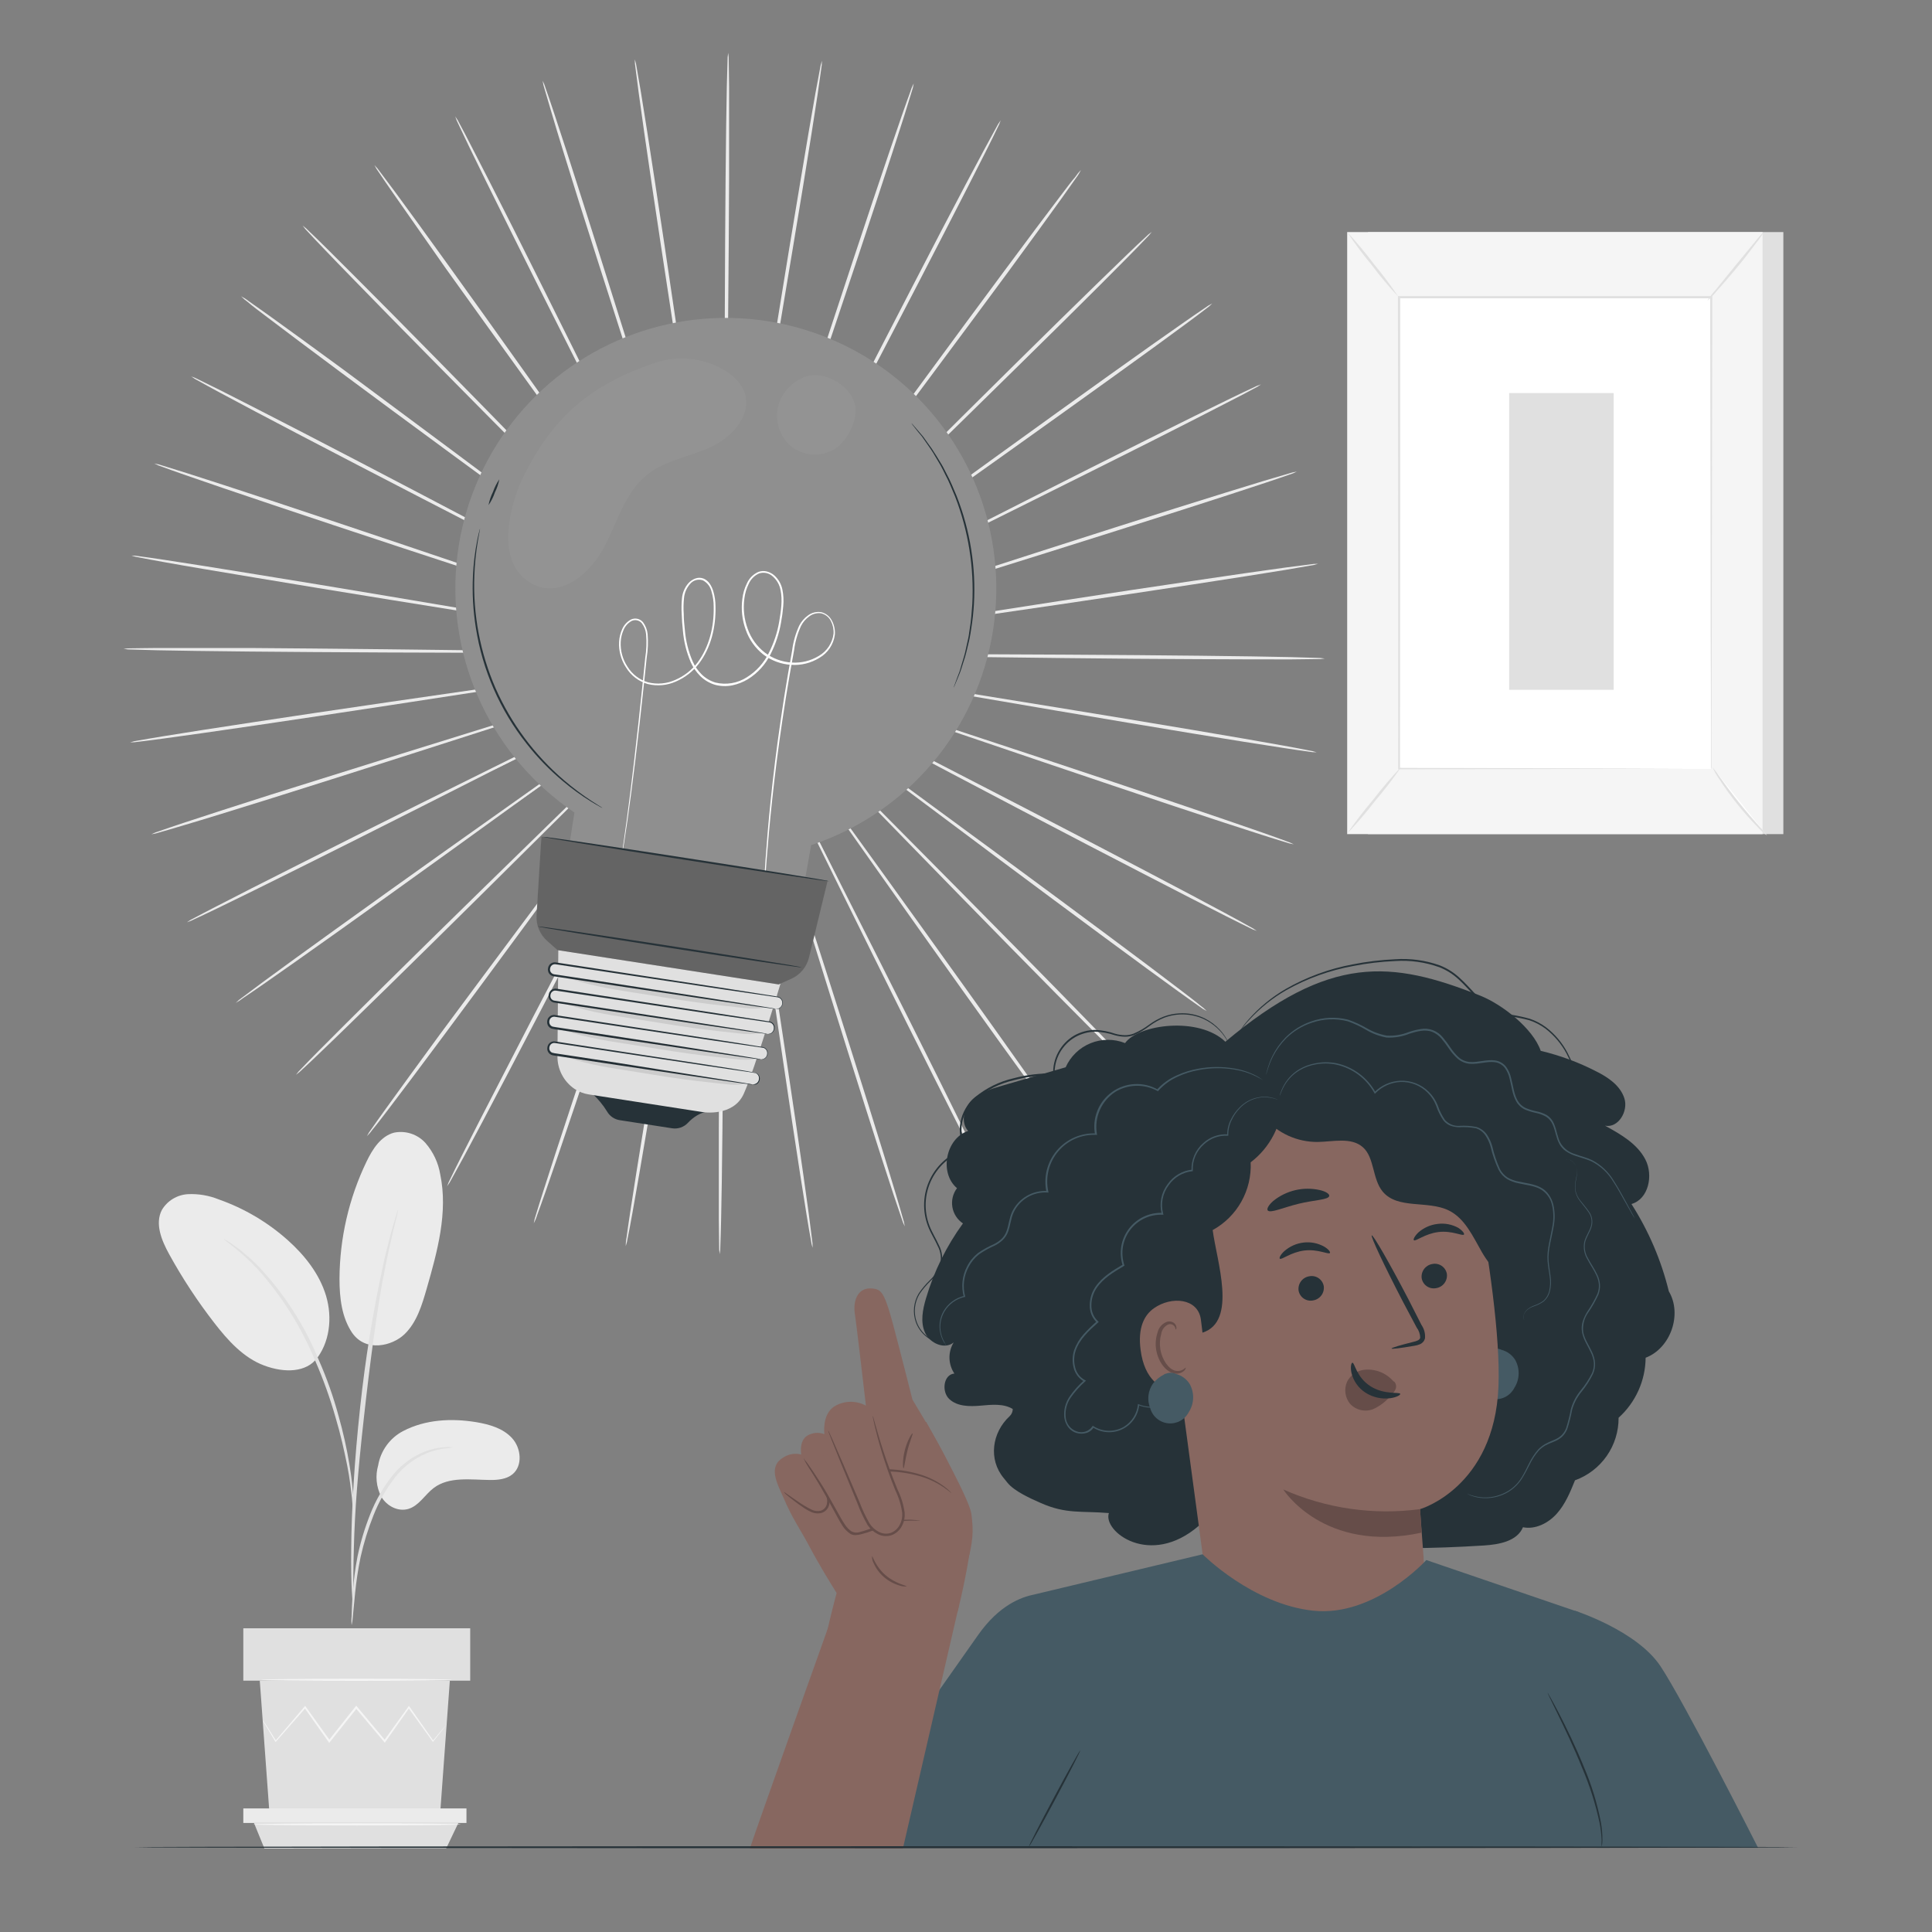 <svg width="200" height="200" viewBox="0 0 200 200" fill="none" xmlns="http://www.w3.org/2000/svg">
<rect x="0" y="0" width="200" height="200" fill="#808080" stroke="none"/>
<path d="M92.684 67.9L61.236 67.48L51.704 67.4H48.44H48.208C48.285 67.409 48.363 67.409 48.44 67.4L49.112 67.42L51.704 67.464L61.236 67.548L92.684 67.688C104.96 67.732 116.076 67.788 124.12 67.88C128.144 67.924 131.4 67.972 133.652 68.024C134.776 68.052 135.652 68.076 136.24 68.1C136.543 68.098 136.845 68.123 137.144 68.172C136.845 68.222 136.542 68.241 136.24 68.228C135.648 68.228 134.772 68.256 133.648 68.26C131.396 68.26 128.14 68.26 124.116 68.236C116.072 68.212 104.956 68.072 92.684 67.9Z" fill="#EBEBEB"/>
<path d="M92.428 70.672L61.428 65.368L52.024 63.804L49.468 63.404L48.8 63.308L48.572 63.284C48.645 63.307 48.72 63.324 48.796 63.336L49.456 63.46L52.012 63.904L61.412 65.472L92.46 70.492C104.576 72.44 115.548 74.224 123.484 75.564C127.452 76.232 130.66 76.788 132.876 77.188C133.98 77.388 134.84 77.552 135.42 77.668C135.72 77.713 136.016 77.784 136.304 77.88C136.001 77.882 135.698 77.854 135.4 77.796C134.812 77.72 133.948 77.596 132.836 77.424C130.612 77.088 127.396 76.576 123.424 75.924C115.484 74.616 104.524 72.752 92.428 70.672Z" fill="#EBEBEB"/>
<path d="M91.74 73.368L61.964 63.244L52.924 60.224L50.46 59.424L49.82 59.224C49.747 59.199 49.672 59.179 49.596 59.164L49.808 59.252L50.444 59.476L52.896 60.32L61.932 63.348L91.8 73.2C103.46 77.036 114.016 80.524 121.64 83.096C125.452 84.38 128.536 85.436 130.66 86.18C131.72 86.552 132.544 86.848 133.1 87.056C133.388 87.148 133.668 87.264 133.936 87.404C133.636 87.358 133.342 87.282 133.056 87.18C132.488 87.012 131.652 86.752 130.58 86.408C128.436 85.728 125.344 84.712 121.524 83.444C113.888 80.896 103.36 77.328 91.74 73.368Z" fill="#EBEBEB"/>
<path d="M90.64 75.92L62.824 61.24L54.376 56.84L52.068 55.64L51.464 55.34C51.397 55.303 51.328 55.271 51.256 55.244C51.315 55.293 51.381 55.333 51.452 55.364L52.044 55.688L54.332 56.888L62.78 61.288L90.724 75.716C101.636 81.336 111.524 86.444 118.636 90.184C122.2 92.052 125.076 93.576 127.056 94.648C128.048 95.18 128.812 95.604 129.328 95.896C129.6 96.029 129.858 96.187 130.1 96.368C129.812 96.275 129.533 96.155 129.268 96.008C128.736 95.752 127.952 95.364 126.948 94.856C124.948 93.844 122.04 92.356 118.468 90.504C111.328 86.836 101.492 81.656 90.64 75.92Z" fill="#EBEBEB"/>
<path d="M89.152 78.268L63.976 59.42L56.316 53.748L54.224 52.22L53.672 51.82C53.613 51.772 53.548 51.73 53.48 51.696C53.536 51.749 53.595 51.798 53.656 51.844L54.192 52.244L56.26 53.804L63.916 59.48L89.264 78.096C99.164 85.356 108.116 91.944 114.568 96.748C117.796 99.148 120.4 101.108 122.188 102.476C123.084 103.16 123.788 103.696 124.236 104.076C124.483 104.251 124.713 104.448 124.924 104.664C124.654 104.529 124.398 104.367 124.16 104.18C123.672 103.844 122.96 103.336 122.044 102.68C120.22 101.364 117.592 99.444 114.352 97.052C107.88 92.284 98.972 85.628 89.152 78.268Z" fill="#EBEBEB"/>
<path d="M87.316 80.352L65.376 57.82C62.576 54.956 60.276 52.62 58.696 51.02L56.864 49.2L56.4 48.72L56.228 48.564C56.273 48.627 56.324 48.686 56.38 48.74L56.84 49.228L58.644 51.092L65.32 57.892L87.464 80.224C96.116 88.932 103.936 96.832 109.564 102.584C112.364 105.46 114.644 107.784 116.196 109.428C116.976 110.228 117.576 110.876 117.976 111.312C118.194 111.523 118.391 111.755 118.564 112.004C118.318 111.827 118.09 111.626 117.884 111.404C117.452 111.004 116.828 110.384 116.028 109.592C114.428 107.992 112.128 105.704 109.304 102.84C103.636 97.112 95.872 89.156 87.316 80.352Z" fill="#EBEBEB"/>
<path d="M85.2 82.128L67.032 56.46L61.488 48.708L59.964 46.608L59.564 46.068C59.522 46.005 59.473 45.946 59.42 45.892C59.458 45.958 59.499 46.023 59.544 46.084L59.924 46.64L61.416 48.76C62.728 50.6 64.616 53.248 66.952 56.516C71.668 63.048 78.152 72.064 85.352 82.02C92.552 91.976 99.036 100.992 103.7 107.548C106.032 110.828 107.908 113.488 109.192 115.34C109.832 116.264 110.324 116.984 110.652 117.48C110.833 117.723 110.992 117.981 111.128 118.252C110.912 118.039 110.717 117.804 110.548 117.552C110.188 117.084 109.664 116.384 108.996 115.476C107.664 113.664 105.752 111.028 103.396 107.76C98.692 101.224 92.264 92.156 85.2 82.128Z" fill="#EBEBEB"/>
<path d="M82.8 83.552L68.868 55.356C67.072 51.756 65.616 48.852 64.604 46.832L63.428 44.52C63.292 44.264 63.188 44.068 63.116 43.924C63.081 43.855 63.043 43.788 63 43.724C63.025 43.797 63.056 43.868 63.092 43.936L63.38 44.548L64.52 46.872C65.528 48.896 66.984 51.804 68.776 55.4C72.412 62.6 77.424 72.508 82.964 83.468C88.504 94.428 93.52 104.344 97.1 111.548C98.892 115.148 100.328 118.076 101.304 120.1C101.792 121.116 102.168 121.904 102.416 122.444C102.556 122.712 102.671 122.991 102.76 123.28C102.58 123.038 102.426 122.778 102.3 122.504C102.016 121.98 101.608 121.208 101.1 120.208C100.064 118.208 98.588 115.308 96.78 111.712C93.152 104.52 88.22 94.56 82.8 83.552Z" fill="#EBEBEB"/>
<path d="M80.212 84.58L70.888 54.544L68.02 45.452C67.676 44.388 67.408 43.56 67.22 42.988C67.128 42.712 67.056 42.504 67.004 42.352C66.983 42.278 66.956 42.206 66.924 42.136C66.936 42.212 66.954 42.287 66.98 42.36L67.168 43.004L67.928 45.484C68.608 47.636 69.584 50.74 70.792 54.572C73.248 62.244 76.64 72.828 80.392 84.524C84.144 96.22 87.524 106.8 89.928 114.48C91.128 118.32 92.088 121.432 92.728 123.588C93.048 124.664 93.296 125.504 93.452 126.076C93.55 126.362 93.621 126.657 93.664 126.956C93.524 126.687 93.411 126.404 93.328 126.112C93.132 125.556 92.852 124.728 92.496 123.66C91.788 121.524 90.788 118.424 89.572 114.588C87.14 106.92 83.84 96.308 80.212 84.58Z" fill="#EBEBEB"/>
<path d="M77.5 85.2C75.748 73.044 74.168 62.044 73.02 54.072C72.428 50.096 71.948 46.872 71.616 44.644C71.44 43.54 71.308 42.68 71.216 42.084C71.168 41.8 71.128 41.58 71.104 41.42C71.093 41.344 71.077 41.27 71.056 41.196C71.053 41.273 71.06 41.349 71.076 41.424L71.16 42.092C71.244 42.688 71.364 43.552 71.52 44.66C71.852 46.892 72.32 50.112 72.916 54.088C74.14 62.048 75.82 73.036 77.68 85.176C79.54 97.316 81.224 108.296 82.388 116.256C82.972 120.256 83.428 123.456 83.728 125.692C83.876 126.808 83.988 127.692 84.056 128.264C84.105 128.563 84.127 128.865 84.124 129.168C84.027 128.881 83.962 128.585 83.928 128.284C83.82 127.7 83.672 126.84 83.492 125.728C83.128 123.508 82.628 120.288 82.028 116.312C80.828 108.34 79.236 97.34 77.5 85.2Z" fill="#EBEBEB"/>
<path d="M74.724 85.368C74.88 73.088 75.02 61.976 75.124 53.92C75.156 49.9 75.18 46.648 75.2 44.388V41.8C75.2 41.508 75.2 41.284 75.2 41.124C75.205 41.048 75.205 40.972 75.2 40.896C75.193 40.972 75.193 41.048 75.2 41.124C75.2 41.284 75.2 41.524 75.2 41.796C75.2 42.4 75.176 43.268 75.16 44.388C75.14 46.648 75.112 49.9 75.08 53.92C75.048 61.976 75.008 73.088 74.96 85.368C74.912 97.648 74.872 108.76 74.788 116.808C74.748 120.828 74.7 124.084 74.648 126.336C74.624 127.46 74.596 128.336 74.572 128.928C74.579 129.23 74.555 129.531 74.5 129.828C74.454 129.529 74.436 129.226 74.444 128.924C74.444 128.332 74.42 127.46 74.412 126.332C74.412 124.084 74.412 120.828 74.412 116.804C74.424 108.756 74.556 97.64 74.724 85.368Z" fill="#EBEBEB"/>
<path d="M71.952 85.116C74.016 73.008 75.884 62.052 77.236 54.112L78.8 44.708C78.976 43.604 79.112 42.744 79.2 42.148C79.244 41.86 79.276 41.64 79.296 41.48C79.309 41.405 79.317 41.328 79.32 41.252C79.299 41.326 79.281 41.401 79.268 41.476C79.24 41.636 79.2 41.876 79.148 42.14C79.044 42.732 78.896 43.592 78.704 44.692C78.332 46.92 77.8 50.132 77.14 54.096L72.14 85.144C70.196 97.264 68.42 108.236 67.088 116.172C66.42 120.14 65.868 123.352 65.468 125.564C65.268 126.672 65.108 127.532 64.988 128.112C64.946 128.411 64.876 128.706 64.78 128.992C64.776 128.69 64.804 128.388 64.864 128.092C64.94 127.504 65.064 126.64 65.232 125.528C65.568 123.3 66.08 120.084 66.728 116.112C68.024 108.172 69.88 97.2 71.952 85.116Z" fill="#EBEBEB"/>
<path d="M69.256 84.432C73.2 72.8 76.772 62.276 79.36 54.648L82.376 45.6C82.72 44.536 82.992 43.708 83.176 43.136C83.264 42.86 83.328 42.648 83.376 42.496C83.401 42.423 83.421 42.348 83.436 42.272C83.404 42.341 83.376 42.412 83.352 42.484C83.296 42.636 83.22 42.848 83.124 43.12C82.928 43.688 82.648 44.512 82.284 45.572C81.568 47.712 80.536 50.8 79.26 54.608C76.744 62.26 73.26 72.82 69.432 84.484C65.604 96.148 62.124 106.704 59.56 114.332C58.276 118.144 57.224 121.228 56.48 123.352C56.108 124.412 55.812 125.236 55.604 125.792C55.519 126.083 55.402 126.363 55.256 126.628C55.303 126.328 55.378 126.034 55.48 125.748C55.652 125.18 55.908 124.348 56.252 123.276C56.932 121.128 57.944 118.032 59.208 114.216C61.744 106.58 65.304 96.052 69.256 84.432Z" fill="#EBEBEB"/>
<path d="M66.704 83.332C72.428 72.464 77.608 62.632 81.364 55.508L85.764 47.052L86.964 44.744C87.092 44.477 87.192 44.277 87.264 44.144C87.3 44.076 87.33 44.005 87.356 43.932C87.311 43.994 87.27 44.059 87.236 44.128C87.16 44.268 87.052 44.464 86.916 44.72L85.716 47.008C84.672 49.008 83.164 51.896 81.316 55.46L66.916 83.416C61.316 94.332 56.2 104.216 52.464 111.336C50.6 114.9 49.076 117.776 48.008 119.76C47.472 120.748 47.052 121.516 46.76 122.032C46.626 122.304 46.467 122.562 46.284 122.804C46.379 122.516 46.501 122.237 46.648 121.972C46.904 121.436 47.288 120.652 47.796 119.648C48.808 117.648 50.292 114.74 52.144 111.168C55.8 104.024 60.972 94.184 66.704 83.332Z" fill="#EBEBEB"/>
<path d="M64.356 81.844L83.184 56.644L88.856 48.98L90.38 46.888L90.78 46.336C90.826 46.275 90.868 46.211 90.904 46.144C90.85 46.199 90.8 46.257 90.756 46.32C90.66 46.448 90.52 46.624 90.356 46.852C89.996 47.336 89.472 48.052 88.8 48.924L83.124 56.584L64.524 81.944C57.272 91.848 50.692 100.804 45.888 107.26C43.488 110.488 41.532 113.092 40.168 114.884C39.484 115.776 38.948 116.484 38.568 116.932C38.393 117.179 38.197 117.409 37.98 117.62C38.115 117.35 38.278 117.094 38.464 116.856C38.8 116.368 39.308 115.656 39.964 114.74C41.276 112.912 43.196 110.284 45.564 107.044C50.352 100.58 57 91.672 64.356 81.844Z" fill="#EBEBEB"/>
<path d="M62.268 80L84.8 58.056L91.6 51.368L93.436 49.536L93.904 49.056C93.961 49.004 94.013 48.946 94.06 48.884C93.998 48.929 93.94 48.98 93.888 49.036C93.768 49.144 93.608 49.3 93.396 49.5L91.536 51.3L84.736 57.984L62.4 80.144C53.696 88.796 45.804 96.624 40.052 102.252C37.18 105.052 34.852 107.336 33.216 108.892C32.416 109.672 31.768 110.272 31.332 110.672C31.12 110.889 30.888 111.086 30.64 111.26C30.817 111.014 31.018 110.786 31.24 110.58C31.64 110.148 32.26 109.524 33.048 108.724C34.648 107.124 36.936 104.824 39.8 101.996C45.52 96.34 53.472 88.572 62.268 80Z" fill="#EBEBEB"/>
<path d="M60.488 77.872L86.148 59.688L93.9 54.14L95.992 52.616L96.536 52.216C96.599 52.173 96.658 52.125 96.712 52.072C96.643 52.107 96.577 52.148 96.516 52.196L95.964 52.596L93.844 54.088L86.092 59.6L60.596 78C50.652 85.2 41.636 91.7 35.084 96.368C31.804 98.7 29.144 100.58 27.296 101.864C26.372 102.504 25.652 102.996 25.156 103.324C24.919 103.513 24.666 103.68 24.4 103.824C24.612 103.608 24.845 103.414 25.096 103.244C25.568 102.884 26.268 102.36 27.172 101.692C28.984 100.356 31.62 98.444 34.888 96.092C41.404 91.4 50.468 84.964 60.488 77.872Z" fill="#EBEBEB"/>
<path d="M59.068 75.488L87.256 61.54L95.776 57.268L98.084 56.092L98.68 55.776C98.751 55.745 98.818 55.706 98.88 55.66C98.807 55.685 98.736 55.716 98.668 55.752L98.06 56.04L95.732 57.2L87.2 61.448L59.14 75.652C48.204 81.2 38.28 86.22 31.076 89.804C27.476 91.6 24.556 93.036 22.528 94.016C21.516 94.504 20.724 94.88 20.184 95.124C19.918 95.268 19.638 95.384 19.348 95.472C19.599 95.292 19.867 95.137 20.148 95.008C20.668 94.728 21.44 94.32 22.44 93.808C24.44 92.772 27.34 91.296 30.936 89.488C38.104 85.86 48.06 80.924 59.068 75.488Z" fill="#EBEBEB"/>
<path d="M58.036 72.904L88.068 63.568L97.156 60.692L99.62 59.892L100.256 59.676C100.33 59.653 100.402 59.625 100.472 59.592C100.396 59.604 100.321 59.622 100.248 59.648L99.604 59.836L97.124 60.6L88.036 63.468L58.092 73.068C46.408 76.828 35.82 80.22 28.144 82.628C24.304 83.828 21.192 84.792 19.036 85.428C17.96 85.752 17.12 85.996 16.548 86.156C16.262 86.255 15.968 86.324 15.668 86.364C15.938 86.227 16.221 86.115 16.512 86.032C17.068 85.832 17.896 85.552 18.964 85.196C21.1 84.488 24.2 83.484 28.032 82.264C35.7 79.852 46.312 76.54 58.036 72.904Z" fill="#EBEBEB"/>
<path d="M57.424 70.192L88.552 65.696L97.976 64.284L100.536 63.884L101.2 63.772C101.277 63.761 101.353 63.745 101.428 63.724C101.35 63.721 101.272 63.728 101.196 63.744L100.528 63.828L97.964 64.192L88.536 65.6L57.452 70.38C45.32 72.256 34.332 73.94 26.372 75.108C22.372 75.696 19.172 76.152 16.936 76.452C15.82 76.604 14.936 76.716 14.364 76.78C14.067 76.831 13.766 76.855 13.464 76.852C13.751 76.755 14.047 76.688 14.348 76.652C14.928 76.544 15.792 76.4 16.9 76.216C19.124 75.852 22.34 75.352 26.32 74.748C34.276 73.54 45.276 71.94 57.424 70.192Z" fill="#EBEBEB"/>
<path d="M57.244 67.42L88.692 67.8L98.224 67.872H100.8H101.472H101.704C101.627 67.865 101.549 67.865 101.472 67.872L100.8 67.852L98.208 67.816L88.676 67.74L57.244 67.6C44.968 67.572 33.852 67.528 25.808 67.448C21.784 67.408 18.528 67.364 16.276 67.316C15.152 67.288 14.276 67.264 13.684 67.24C13.382 67.247 13.081 67.223 12.784 67.168C13.083 67.123 13.386 67.104 13.688 67.112C14.28 67.112 15.152 67.084 16.28 67.08C18.528 67.08 21.784 67.08 25.808 67.08C33.856 67.136 44.972 67.26 57.244 67.42Z" fill="#EBEBEB"/>
<path d="M57.496 64.648L88.504 69.912L97.908 71.464L100.468 71.864L101.132 71.96C101.209 71.974 101.286 71.982 101.364 71.984C101.29 71.963 101.216 71.945 101.14 71.932L100.476 71.812L97.924 71.368L88.52 69.812L57.468 64.832C45.344 62.896 34.372 61.128 26.436 59.8C22.464 59.136 19.236 58.6 17.04 58.2C15.932 58.004 15.076 57.84 14.492 57.724C14.193 57.681 13.899 57.611 13.612 57.516C13.915 57.511 14.218 57.538 14.516 57.596C15.104 57.672 15.968 57.796 17.08 57.964C19.304 58.3 22.524 58.808 26.492 59.456C34.436 60.732 45.396 62.584 57.496 64.648Z" fill="#EBEBEB"/>
<path d="M58.18 61.952L87.968 72.036L97.012 75.044L99.476 75.844L100.12 76.048C100.193 76.072 100.268 76.091 100.344 76.104L100.128 76.02L99.496 75.792L97.044 74.956L88 71.936L58.12 62.128C46.456 58.312 35.896 54.836 28.268 52.272C24.452 50.992 21.372 49.944 19.244 49.2C18.184 48.828 17.36 48.536 16.804 48.328C16.515 48.239 16.235 48.122 15.968 47.98C16.268 48.027 16.562 48.102 16.848 48.204C17.416 48.372 18.248 48.632 19.324 48.972C21.468 49.652 24.564 50.66 28.384 51.924C36.024 54.452 46.556 58 58.18 61.952Z" fill="#EBEBEB"/>
<path d="M59.276 59.4L87.112 74.044L95.568 78.444L97.876 79.62L98.48 79.92C98.546 79.957 98.616 79.988 98.688 80.012C98.626 79.967 98.561 79.928 98.492 79.896L97.9 79.572L95.612 78.372L87.156 73.972L59.192 59.572C48.272 53.972 38.392 48.868 31.264 45.14C27.696 43.276 24.82 41.752 22.836 40.684C21.848 40.152 21.08 39.732 20.564 39.44C20.292 39.307 20.033 39.148 19.792 38.964C20.079 39.06 20.358 39.18 20.624 39.324C21.156 39.58 21.94 39.968 22.948 40.472C24.948 41.484 27.856 42.968 31.428 44.816C38.576 48.508 48.4 53.676 59.276 59.4Z" fill="#EBEBEB"/>
<path d="M60.76 57.048L85.96 75.848L93.624 81.512L95.72 83.036C95.956 83.204 96.14 83.332 96.268 83.436C96.331 83.482 96.396 83.523 96.464 83.56C96.409 83.507 96.35 83.458 96.288 83.412L95.752 83.012L93.68 81.456L86.02 75.788L60.652 57.2C50.744 49.952 41.78 43.376 35.32 38.576C32.092 36.176 29.488 34.224 27.696 32.86C26.8 32.18 26.096 31.66 25.644 31.26C25.397 31.085 25.167 30.888 24.956 30.672C25.227 30.806 25.483 30.968 25.72 31.156C26.208 31.492 26.92 31.996 27.836 32.652C29.668 33.964 32.296 35.884 35.536 38.252C42.02 43.056 50.932 49.7 60.76 57.048Z" fill="#EBEBEB"/>
<path d="M62.596 54.96L84.564 77.464L91.256 84.264L93.088 86.096L93.568 86.568C93.621 86.623 93.679 86.674 93.74 86.72C93.694 86.659 93.643 86.601 93.588 86.548L93.124 86.06C92.724 85.628 92.1 85 91.32 84.2L84.636 77.4L62.464 55.092C53.8 46.4 45.972 38.5 40.336 32.756C37.536 29.884 35.248 27.556 33.692 25.924C32.916 25.124 32.316 24.476 31.912 24.04C31.694 23.829 31.497 23.597 31.324 23.348C31.57 23.525 31.798 23.726 32.004 23.948C32.436 24.348 33.06 24.964 33.864 25.756C35.464 27.356 37.768 29.64 40.596 32.5C46.256 38.22 54.028 46.168 62.596 54.96Z" fill="#EBEBEB"/>
<path d="M64.728 53.2L82.932 78.848L88.484 86.596L90.008 88.688L90.408 89.228C90.45 89.293 90.5 89.354 90.556 89.408C90.519 89.34 90.478 89.274 90.432 89.212L90.032 88.656L88.54 86.54L82.992 78.792L64.56 53.308C57.36 43.368 50.848 34.356 46.16 27.804C43.86 24.512 42 21.852 40.696 20C40.052 19.076 39.56 18.352 39.232 17.86C39.051 17.617 38.892 17.359 38.756 17.088C38.972 17.3 39.166 17.533 39.336 17.784C39.696 18.256 40.22 18.956 40.892 19.86C42.228 21.672 44.14 24.304 46.492 27.572C51.2 34.104 57.632 43.164 64.728 53.2Z" fill="#EBEBEB"/>
<path d="M67.116 51.756C72.568 62.76 77.516 72.716 81.084 79.936L85.356 88.452L86.556 90.76L86.872 91.356C86.904 91.425 86.941 91.492 86.984 91.556C86.963 91.482 86.933 91.411 86.896 91.344L86.604 90.736L85.444 88.4C84.432 86.38 82.972 83.472 81.172 79.876C77.532 72.676 72.504 62.78 66.948 51.828C61.392 40.876 56.372 30.98 52.8 23.776C51.004 20.176 49.564 17.256 48.584 15.228C48.096 14.216 47.72 13.428 47.472 12.888C47.33 12.621 47.214 12.341 47.124 12.052C47.304 12.294 47.46 12.554 47.588 12.828C47.872 13.352 48.28 14.124 48.788 15.12C49.824 17.12 51.304 20.02 53.116 23.612C56.728 30.8 61.672 40.756 67.116 51.756Z" fill="#EBEBEB"/>
<path d="M69.696 50.724C73.352 62.448 76.656 73.06 79.056 80.748C80.256 84.58 81.252 87.68 81.936 89.836C82.284 90.9 82.552 91.728 82.736 92.3L82.952 92.936C82.973 93.01 83 93.082 83.032 93.152C83.023 93.075 83.004 93 82.976 92.928L82.788 92.284C82.612 91.708 82.352 90.876 82.024 89.804C81.344 87.652 80.36 84.552 79.148 80.72C76.68 73.052 73.276 62.472 69.516 50.78C65.756 39.088 62.348 28.516 59.916 20.836C58.716 17 57.748 13.888 57.116 11.732C56.792 10.656 56.544 9.816 56.384 9.248C56.286 8.961 56.215 8.665 56.172 8.364C56.313 8.633 56.426 8.916 56.508 9.208C56.708 9.764 56.988 10.592 57.344 11.66C58.056 13.796 59.06 16.896 60.28 20.728C62.736 28.4 66.052 39.004 69.696 50.724Z" fill="#EBEBEB"/>
<path d="M72.4 50.112C74.164 62.264 75.76 73.264 76.92 81.236C77.516 85.208 78 88.436 78.332 90.66C78.508 91.764 78.644 92.624 78.732 93.22C78.784 93.508 78.82 93.728 78.848 93.884C78.856 93.96 78.872 94.035 78.896 94.108C78.894 94.032 78.887 93.956 78.876 93.88C78.856 93.72 78.824 93.5 78.788 93.212C78.704 92.616 78.58 91.756 78.424 90.648C78.092 88.412 77.624 85.196 77.016 81.22C75.784 73.26 74.088 62.276 72.216 50.14C70.344 38.004 68.644 27.024 67.468 19.06C66.88 15.08 66.42 11.86 66.12 9.628C65.968 8.512 65.856 7.628 65.788 7.056C65.734 6.758 65.711 6.455 65.72 6.152C65.811 6.44 65.877 6.736 65.916 7.036C66.024 7.62 66.172 8.48 66.356 9.592C66.72 11.812 67.224 15.028 67.828 19.008C69.048 26.964 70.652 37.964 72.4 50.112Z" fill="#EBEBEB"/>
<path d="M75.2 49.928C75.06 62.208 74.932 73.324 74.84 81.376C74.812 85.396 74.792 88.648 74.776 90.908C74.776 92.028 74.776 92.908 74.776 93.5C74.776 93.788 74.776 94.012 74.776 94.172C74.766 94.249 74.766 94.327 74.776 94.404C74.781 94.327 74.781 94.249 74.776 94.172C74.776 94.012 74.776 93.772 74.796 93.5C74.796 92.9 74.816 92.028 74.832 90.908C74.832 88.648 74.872 85.396 74.9 81.38C74.92 73.324 74.948 62.208 74.98 49.928C75.012 37.648 75.04 26.536 75.112 18.492C75.148 14.468 75.192 11.212 75.24 8.96C75.264 7.836 75.288 6.96 75.312 6.372C75.305 6.069 75.329 5.766 75.384 5.468C75.429 5.767 75.448 6.07 75.44 6.372C75.44 6.964 75.468 7.836 75.476 8.964C75.476 11.212 75.476 14.472 75.476 18.492C75.452 26.54 75.332 37.656 75.2 49.928Z" fill="#EBEBEB"/>
<path d="M77.952 50.18C75.904 62.288 74.052 73.248 72.708 81.188C72.056 85.156 71.532 88.364 71.164 90.596C70.992 91.7 70.856 92.56 70.764 93.156C70.724 93.44 70.692 93.664 70.668 93.82C70.654 93.897 70.646 93.974 70.644 94.052C70.668 93.979 70.685 93.904 70.696 93.828C70.724 93.668 70.764 93.448 70.82 93.164C70.92 92.572 71.068 91.712 71.26 90.608C71.624 88.38 72.156 85.172 72.808 81.204C74.08 73.252 75.832 62.276 77.768 50.148C79.704 38.02 81.46 27.052 82.8 19.112C83.464 15.144 84 11.936 84.4 9.72C84.6 8.612 84.76 7.752 84.876 7.172C84.916 6.872 84.987 6.577 85.088 6.292C85.087 6.594 85.059 6.895 85.004 7.192C84.928 7.78 84.804 8.644 84.64 9.76C84.304 11.984 83.8 15.2 83.152 19.172C81.852 27.116 80 38.076 77.952 50.18Z" fill="#EBEBEB"/>
<path d="M80.648 50.86C76.72 62.496 73.164 73.024 70.584 80.656C69.32 84.472 68.292 87.556 67.58 89.7L66.78 92.168C66.692 92.444 66.628 92.656 66.58 92.812C66.555 92.884 66.535 92.957 66.52 93.032C66.555 92.964 66.584 92.893 66.608 92.82C66.66 92.668 66.736 92.456 66.832 92.184C67.024 91.616 67.308 90.792 67.668 89.732C68.384 87.588 69.412 84.504 70.68 80.688C73.188 73.032 76.648 62.472 80.468 50.8C84.288 39.128 87.748 28.572 90.304 20.944C91.584 17.128 92.632 14.044 93.372 11.92C93.744 10.856 94.036 10.032 94.244 9.476C94.329 9.185 94.446 8.905 94.592 8.64C94.546 8.94 94.471 9.234 94.368 9.52C94.2 10.088 93.94 10.924 93.604 11.996C92.924 14.14 91.916 17.236 90.652 21.06C88.136 28.7 84.588 39.232 80.648 50.86Z" fill="#EBEBEB"/>
<path d="M83.2 51.956L68.58 79.8C66.728 83.364 65.228 86.252 64.18 88.26L63.004 90.568C62.872 90.828 62.776 91.028 62.704 91.172C62.667 91.238 62.636 91.308 62.612 91.38C62.657 91.319 62.696 91.253 62.728 91.184L63.052 90.592L64.252 88.3C65.292 86.3 66.796 83.412 68.652 79.844L83.024 51.872C88.624 40.948 93.712 31.072 97.424 23.932C99.288 20.368 100.808 17.488 101.876 15.504C102.408 14.512 102.828 13.748 103.116 13.228C103.25 12.956 103.41 12.698 103.592 12.456C103.5 12.745 103.38 13.024 103.232 13.288C102.976 13.824 102.592 14.608 102.084 15.616C101.076 17.616 99.596 20.524 97.748 24.1C94.08 31.248 88.92 41.092 83.2 51.956Z" fill="#EBEBEB"/>
<path d="M85.556 53.44L66.756 78.64C64.356 81.876 62.44 84.492 61.096 86.312L59.572 88.408L59.172 88.956C59.125 89.016 59.084 89.081 59.048 89.148C59.102 89.094 59.152 89.035 59.196 88.972L59.596 88.44C59.96 87.96 60.48 87.26 61.152 86.368L66.816 78.7L85.384 53.316C92.644 43.416 99.2 34.452 104 28C106.4 24.768 108.352 22.16 109.712 20.372C110.396 19.476 110.912 18.772 111.312 18.32C111.482 18.062 111.677 17.821 111.892 17.6C111.761 17.884 111.598 18.152 111.408 18.4C111.072 18.888 110.568 19.6 109.912 20.516C108.604 22.344 106.684 24.98 104.312 28.22C99.536 34.688 92.9 43.6 85.556 53.44Z" fill="#EBEBEB"/>
<path d="M87.644 55.272L65.156 77.272L58.356 83.964L56.524 85.8L56.052 86.284C55.996 86.335 55.946 86.391 55.9 86.452C55.961 86.407 56.018 86.358 56.072 86.304L56.564 85.84L58.42 84.032L65.22 77.344L87.512 55.156C96.204 46.488 104.088 38.652 109.832 33.016C112.7 30.216 115.032 27.924 116.66 26.368C117.46 25.588 118.108 24.988 118.544 24.588C118.754 24.369 118.986 24.172 119.236 24C119.056 24.244 118.855 24.471 118.636 24.68C118.236 25.108 117.62 25.736 116.832 26.536C115.252 28.136 112.948 30.444 110.088 33.272C104.372 38.92 96.428 46.696 87.644 55.272Z" fill="#EBEBEB"/>
<path d="M89.424 57.404L63.788 75.624L56.048 81.2L53.952 82.728L53.412 83.128C53.349 83.171 53.29 83.219 53.236 83.272C53.303 83.237 53.367 83.197 53.428 83.152L53.984 82.752L56.1 81.26L63.848 75.704L89.316 57.256C99.252 50.056 108.26 43.532 114.808 38.856C118.084 36.516 120.74 34.636 122.588 33.352C123.512 32.708 124.232 32.212 124.724 31.884C124.966 31.702 125.224 31.544 125.496 31.412C125.285 31.631 125.051 31.828 124.8 32C124.332 32.364 123.632 32.888 122.728 33.556C120.916 34.896 118.284 36.812 115.02 39.156C108.492 43.856 99.436 50.304 89.424 57.404Z" fill="#EBEBEB"/>
<path d="M90.852 59.792L62.68 73.792L54.164 78.072L51.86 79.272L51.264 79.588C51.193 79.618 51.126 79.657 51.064 79.704C51.137 79.678 51.208 79.648 51.276 79.612L51.884 79.32L54.208 78.176L62.728 73.904L90.768 59.66C101.708 54.092 111.624 49.068 118.82 45.472C122.42 43.676 125.34 42.232 127.368 41.252C128.38 40.76 129.168 40.384 129.708 40.14C129.974 39.996 130.255 39.88 130.544 39.792C130.298 39.968 130.037 40.122 129.764 40.252C129.244 40.536 128.472 40.948 127.476 41.452C125.476 42.488 122.576 43.968 118.984 45.784C111.804 49.392 101.848 54.34 90.852 59.792Z" fill="#EBEBEB"/>
<path d="M91.884 62.372L61.864 71.748L52.8 74.636L50.336 75.436L49.696 75.652C49.623 75.674 49.552 75.702 49.484 75.736C49.558 75.722 49.632 75.703 49.704 75.68L50.352 75.488L52.828 74.724L61.912 71.844L91.844 62.188C103.524 58.412 114.104 55.008 121.78 52.588C125.62 51.388 128.728 50.412 130.884 49.764C131.96 49.44 132.8 49.192 133.372 49.032C133.658 48.934 133.953 48.863 134.252 48.82C133.982 48.958 133.699 49.07 133.408 49.156C132.852 49.356 132.024 49.636 130.956 49.992C128.82 50.704 125.724 51.712 121.892 52.936C114.212 55.396 103.6 58.72 91.884 62.372Z" fill="#EBEBEB"/>
<path d="M92.5 65.08L61.38 69.62L51.956 71.04L49.396 71.44L48.732 71.552C48.655 71.563 48.579 71.579 48.504 71.6C48.582 71.601 48.66 71.594 48.736 71.58L49.404 71.492L51.968 71.128L61.392 69.712L92.472 64.888C104.6 62.996 115.584 61.288 123.548 60.124C127.524 59.532 130.748 59.068 132.98 58.764C134.096 58.616 134.96 58.504 135.552 58.436C135.849 58.383 136.15 58.358 136.452 58.364C136.165 58.461 135.869 58.528 135.568 58.564C134.988 58.672 134.124 58.82 133.016 59.004C130.796 59.368 127.576 59.876 123.6 60.484C115.644 61.708 104.648 63.32 92.5 65.08Z" fill="#EBEBEB"/>
<path d="M41.736 148.14C44.036 146.94 46.74 146.8 49.288 147.22C50.66 147.448 52.088 147.856 53.02 148.888C53.952 149.92 54.128 151.728 53.06 152.612C52.424 153.136 51.532 153.216 50.708 153.208C48.708 153.184 46.496 152.832 44.9 154.032C43.992 154.72 43.384 155.86 42.296 156.196C41.208 156.532 40.032 155.896 39.468 154.936C38.95 153.936 38.836 152.774 39.148 151.692C39.276 150.941 39.577 150.229 40.026 149.613C40.475 148.996 41.06 148.492 41.736 148.14Z" fill="#EBEBEB"/>
<path d="M36.476 138C37.88 140 40.608 139.34 41.876 138.116C43.144 136.892 43.676 135.116 44.164 133.424C45.276 129.556 46.396 125.5 45.572 121.564C45.372 120.369 44.848 119.253 44.056 118.336C43.654 117.885 43.142 117.548 42.569 117.358C41.996 117.168 41.383 117.131 40.792 117.252C39.416 117.616 38.56 118.964 37.944 120.248C36.12 124.034 35.164 128.178 35.144 132.38C35.144 134.336 35.368 136.38 36.472 138" fill="#EBEBEB"/>
<path d="M32.616 140.856C34.144 139.048 34.432 136.408 33.752 134.14C33.072 131.872 31.54 129.944 29.776 128.368C27.697 126.516 25.275 125.088 22.648 124.164C21.633 123.753 20.541 123.567 19.448 123.62C18.901 123.652 18.37 123.817 17.902 124.1C17.433 124.384 17.041 124.778 16.76 125.248C16.012 126.676 16.728 128.412 17.508 129.828C18.878 132.322 20.443 134.704 22.188 136.952C23.588 138.76 25.196 140.552 27.332 141.352C29.468 142.152 31.692 142.076 32.824 140.592" fill="#EBEBEB"/>
<path d="M36.4 168.24C36.473 167.942 36.516 167.638 36.528 167.332C36.592 166.668 36.672 165.832 36.768 164.844C36.891 163.618 37.078 162.399 37.328 161.192C37.655 159.724 38.099 158.285 38.656 156.888C39.202 155.491 39.943 154.178 40.856 152.988C41.605 152.017 42.561 151.227 43.656 150.676C44.393 150.311 45.182 150.065 45.996 149.948C46.303 149.937 46.607 149.893 46.904 149.816C46.597 149.785 46.287 149.785 45.98 149.816C45.135 149.88 44.309 150.095 43.54 150.452C42.395 150.991 41.39 151.788 40.604 152.78C39.654 153.987 38.886 155.326 38.324 156.756C37.759 158.175 37.319 159.641 37.008 161.136C36.773 162.357 36.611 163.591 36.524 164.832C36.444 165.888 36.416 166.744 36.4 167.332C36.367 167.634 36.367 167.938 36.4 168.24Z" fill="#E0E0E0"/>
<path d="M36.552 166.328C36.575 166.188 36.584 166.046 36.576 165.904C36.576 165.588 36.576 165.188 36.576 164.704C36.576 163.652 36.576 162.132 36.632 160.26C36.724 156.508 37.032 152.468 37.668 146.776C38.26 141.424 39.052 135.176 39.892 131.144C40.072 130.22 40.252 129.392 40.42 128.668C40.588 127.944 40.72 127.312 40.856 126.804C40.992 126.296 41.064 125.936 41.14 125.628C41.179 125.498 41.204 125.364 41.212 125.228C41.146 125.355 41.097 125.489 41.064 125.628C40.972 125.932 40.856 126.316 40.716 126.788C40.576 127.26 40.4 127.912 40.216 128.636C40.032 129.36 39.816 130.188 39.632 131.108C38.593 135.893 37.812 140.731 37.292 145.6C36.668 151.304 36.384 156.5 36.36 160.26C36.336 162.14 36.36 163.664 36.424 164.716C36.456 165.204 36.48 165.604 36.5 165.916C36.499 166.055 36.516 166.194 36.552 166.328Z" fill="#E0E0E0"/>
<path d="M36.576 156.308C36.609 155.887 36.609 155.465 36.576 155.044C36.528 154.244 36.416 153.044 36.176 151.624C35.9 149.942 35.528 148.276 35.064 146.636C34.521 144.617 33.823 142.643 32.976 140.732C31.531 137.21 29.457 133.98 26.856 131.2C26.405 130.723 25.924 130.275 25.416 129.86C25.192 129.672 25.016 129.488 24.8 129.34L24.24 128.94C23.904 128.686 23.548 128.458 23.176 128.26C23.116 128.344 24.684 129.264 26.664 131.372C29.182 134.177 31.202 137.391 32.636 140.876C33.464 142.775 34.164 144.728 34.732 146.72C35.28 148.556 35.644 150.24 35.932 151.66C36.22 153.08 36.332 154.244 36.432 155.048C36.448 155.471 36.496 155.892 36.576 156.308Z" fill="#E0E0E0"/>
<path d="M26.892 173.98L27.896 187.736H45.564L46.568 173.98H26.892Z" fill="#E0E0E0"/>
<path d="M48.676 168.56H25.188V173.98H48.676V168.56Z" fill="#E0E0E0"/>
<path d="M25.188 187.208V188.712H26.292H48.288V187.208H25.188Z" fill="#EBEBEB"/>
<path d="M27.372 191.356L26.292 188.712H47.448L46.184 191.356H27.372Z" fill="#E0E0E0"/>
<path d="M46.24 178.476C46.219 178.523 46.19 178.566 46.156 178.604L45.896 178.952L44.864 180.268L44.82 180.328L44.776 180.268L42.248 176.768H42.4C41.648 177.836 40.8 179.02 39.912 180.296L39.832 180.404L39.744 180.3L36.8 176.8H36.972L36.808 177.004L34.168 180.312L34.08 180.424L34 180.308L31.508 176.784H31.652L28.584 180.276L28.532 180.34L28.488 180.268C28.088 179.592 27.764 179.048 27.528 178.668L27.284 178.24C27.252 178.192 27.226 178.139 27.208 178.084C27.247 178.126 27.282 178.172 27.312 178.22L27.584 178.62L28.592 180.22H28.496L31.512 176.68L31.588 176.592L31.66 176.688L34.172 180.196H34L36.632 176.88L36.796 176.676L36.88 176.572L36.964 176.676L39.908 180.196H39.744L42.26 176.692L42.332 176.588L42.404 176.692L44.88 180.224H44.788L45.86 178.94L46.148 178.608C46.2 178.508 46.236 178.472 46.24 178.476Z" fill="#F5F5F5"/>
<path d="M46.8 173.892C46.8 173.952 42.372 174 36.912 174C31.452 174 27.024 173.952 27.024 173.892C27.024 173.832 31.452 173.78 36.912 173.78C42.372 173.78 46.8 173.832 46.8 173.892Z" fill="#F5F5F5"/>
<path d="M47.708 188.86C47.708 188.92 42.908 188.968 36.964 188.968C31.02 188.968 26.216 188.92 26.216 188.86C26.216 188.8 31.016 188.748 36.964 188.748C42.912 188.748 47.708 188.8 47.708 188.86Z" fill="#F5F5F5"/>
<path d="M184.612 24.024H141.612V86.348H184.612V24.024Z" fill="#E0E0E0"/>
<path d="M182.46 24.024H139.46V86.348H182.46V24.024Z" fill="#F5F5F5"/>
<path d="M177.116 30.776H144.8V79.6H177.116V30.776Z" fill="white"/>
<path d="M177.116 79.6C177.116 79.6 177.116 79.516 177.116 79.36C177.116 79.204 177.116 78.96 177.116 78.668C177.116 78.056 177.116 77.156 177.116 75.988C177.116 73.648 177.116 70.24 177.088 65.932C177.088 57.324 177.056 45.132 177.036 30.776L177.144 30.88H144.832L144.948 30.764C144.948 49.164 144.948 66.164 144.928 79.588L144.832 79.492L168.352 79.544L174.852 79.568H176.556H177.148H176.576H174.888L168.412 79.592L144.832 79.64H144.74V79.6C144.74 66.176 144.74 49.2 144.716 30.776V30.656H144.836H177.148H177.256V30.764C177.232 45.164 177.216 57.364 177.2 65.992C177.2 70.288 177.18 73.688 177.172 76.024C177.172 77.18 177.172 78.072 177.172 78.68C177.172 78.976 177.172 79.204 177.172 79.36C177.172 79.516 177.116 79.6 177.116 79.6Z" fill="#E0E0E0"/>
<path d="M182.58 24.024C182.357 24.417 182.1 24.789 181.812 25.136C181.312 25.804 180.612 26.736 179.812 27.696C179.012 28.656 178.244 29.548 177.684 30.168C177.401 30.519 177.085 30.842 176.74 31.132C176.983 30.752 177.257 30.394 177.56 30.06L179.6 27.548L181.672 25.036C181.945 24.674 182.249 24.335 182.58 24.024Z" fill="#E0E0E0"/>
<path d="M177.28 79.44C178.887 81.996 180.778 84.361 182.916 86.492L177.28 79.44Z" fill="white"/>
<path d="M182.916 86.492C182.559 86.227 182.229 85.927 181.932 85.596C181.184 84.832 180.475 84.031 179.808 83.196C179.139 82.361 178.514 81.492 177.936 80.592C177.679 80.23 177.46 79.842 177.28 79.436C177.572 79.771 177.839 80.127 178.08 80.5C178.556 81.164 179.22 82.076 180 83.048C180.78 84.02 181.516 84.872 182.06 85.48C182.371 85.795 182.657 86.133 182.916 86.492Z" fill="#E0E0E0"/>
<path d="M139.452 86.3L145.084 79.352L139.452 86.3Z" fill="white"/>
<path d="M145.084 79.352C144.239 80.582 143.33 81.766 142.36 82.9C141.451 84.084 140.481 85.219 139.452 86.3C140.3 85.073 141.209 83.888 142.176 82.752C143.086 81.569 144.057 80.434 145.084 79.352Z" fill="#E0E0E0"/>
<path d="M139.46 24.024C140.428 25.064 141.34 26.155 142.192 27.292C143.103 28.383 143.955 29.522 144.744 30.704C143.769 29.667 142.853 28.576 142 27.436C141.092 26.346 140.244 25.207 139.46 24.024Z" fill="#E0E0E0"/>
<path d="M167.048 40.688H156.228V71.408H167.048V40.688Z" fill="#E0E0E0"/>
<path d="M126.848 107.84C124.112 105.2 117.84 106.036 116.468 107.98C115.318 107.524 114.035 107.53 112.889 107.996C111.743 108.463 110.821 109.354 110.316 110.484L103.712 112.4C102.584 112.724 101.408 113.08 100.58 113.908C99.752 114.736 99.436 116.204 100.22 117.076C97.9 117.844 97.204 121.42 99.068 123C98.859 123.276 98.709 123.593 98.627 123.929C98.545 124.266 98.532 124.615 98.59 124.957C98.647 125.298 98.774 125.625 98.962 125.915C99.15 126.206 99.396 126.455 99.684 126.648C97.976 128.995 96.683 131.617 95.86 134.4C95.516 135.56 95.26 136.848 95.756 137.952C96.252 139.056 97.792 139.74 98.724 138.968C98.427 139.456 98.276 140.018 98.289 140.589C98.302 141.159 98.478 141.714 98.796 142.188C97.664 142.288 97.444 144.064 98.276 144.836C99.108 145.608 100.38 145.612 101.512 145.512C102.644 145.412 103.868 145.272 104.84 145.86C104.839 145.999 104.811 146.136 104.756 146.263C104.701 146.39 104.621 146.505 104.52 146.6C102.676 148.312 102.304 151.076 103.896 153L104.296 153.496C105.016 154.384 106.696 155.132 107.744 155.592C110.392 156.76 111.904 156.392 114.792 156.632C114.132 158.532 119.048 162.312 124.104 157.944C134.904 160.1 142.624 160.68 153.612 159.988C155.18 159.888 157.052 159.552 157.656 158.1C158.948 158.356 160.28 157.676 161.16 156.692C162.04 155.708 162.548 154.464 163.044 153.24C164.373 152.759 165.521 151.879 166.329 150.719C167.137 149.559 167.566 148.177 167.556 146.764C168.428 145.979 169.127 145.022 169.609 143.952C170.091 142.883 170.345 141.725 170.356 140.552C172.94 139.572 174.172 136.052 172.756 133.676C171.973 130.472 170.666 127.418 168.888 124.64C170.66 124.132 171.176 121.664 170.328 120.028C169.48 118.392 167.772 117.42 166.156 116.532C167.52 116.804 168.58 115.036 168.156 113.704C167.732 112.372 166.468 111.52 165.232 110.904C163.413 109.968 161.487 109.256 159.496 108.784C158.696 106.46 155.496 103.964 153.22 103.064C144.02 99.42 137.672 98.764 126.82 107.864" fill="#263238"/>
<path d="M153.044 140.728C153.361 140.317 153.773 139.987 154.244 139.768H154.144C154.233 139.737 154.324 139.715 154.416 139.7C154.579 139.636 154.753 139.605 154.927 139.611C155.102 139.616 155.274 139.658 155.432 139.732C156.01 139.884 156.511 140.246 156.836 140.748C157.093 141.196 157.222 141.706 157.209 142.222C157.197 142.738 157.043 143.241 156.764 143.676C156.566 144.062 156.256 144.379 155.875 144.586C155.494 144.794 155.059 144.881 154.628 144.838C154.196 144.795 153.788 144.623 153.455 144.344C153.123 144.066 152.882 143.693 152.764 143.276C152.593 142.862 152.529 142.411 152.578 141.966C152.627 141.521 152.787 141.095 153.044 140.728Z" fill="#455A64"/>
<path d="M152.848 123.236C151.732 117.128 146.76 110.064 140.708 111.44L122.144 118.544C121.256 118.744 120.475 119.27 119.957 120.018C119.438 120.767 119.22 121.682 119.344 122.584L124.848 163.512C125.196 166.099 126.427 168.485 128.332 170.269C130.237 172.053 132.7 173.123 135.304 173.3C136.923 173.409 138.547 173.17 140.066 172.597C141.584 172.024 142.962 171.132 144.105 169.98C145.249 168.828 146.132 167.445 146.694 165.922C147.256 164.4 147.485 162.774 147.364 161.156C147.152 158.332 147 156.208 147 156.224C147 156.24 154.704 153.988 155.12 143.54C155.332 138.348 154.088 130 152.848 123.236Z" fill="#876760"/>
<path d="M149.78 131.872C149.824 132.214 149.732 132.56 149.524 132.836C149.316 133.112 149.009 133.296 148.668 133.348C148.502 133.381 148.332 133.381 148.166 133.348C148 133.314 147.843 133.248 147.704 133.152C147.564 133.057 147.445 132.934 147.354 132.792C147.263 132.65 147.201 132.491 147.172 132.324C147.128 131.982 147.22 131.637 147.426 131.361C147.633 131.086 147.94 130.901 148.28 130.848C148.446 130.814 148.617 130.815 148.783 130.848C148.949 130.882 149.106 130.948 149.246 131.044C149.386 131.139 149.505 131.262 149.597 131.404C149.688 131.546 149.751 131.705 149.78 131.872Z" fill="#263238"/>
<path d="M151.548 127.8C151.404 127.988 150.32 127.368 148.908 127.54C147.496 127.712 146.54 128.544 146.364 128.388C146.28 128.32 146.412 127.988 146.824 127.588C147.383 127.093 148.082 126.783 148.824 126.7C149.558 126.605 150.303 126.745 150.952 127.1C151.436 127.42 151.62 127.712 151.548 127.8Z" fill="#263238"/>
<path d="M137.036 133.144C137.08 133.486 136.988 133.832 136.78 134.108C136.572 134.384 136.265 134.568 135.924 134.62C135.758 134.653 135.588 134.653 135.422 134.62C135.256 134.586 135.099 134.52 134.96 134.424C134.82 134.329 134.701 134.206 134.61 134.064C134.519 133.922 134.457 133.763 134.428 133.596C134.384 133.254 134.475 132.909 134.682 132.633C134.889 132.358 135.195 132.173 135.536 132.12C135.702 132.086 135.873 132.087 136.039 132.12C136.205 132.154 136.362 132.22 136.502 132.316C136.642 132.411 136.761 132.534 136.853 132.676C136.944 132.818 137.007 132.977 137.036 133.144Z" fill="#263238"/>
<path d="M137.672 129.708C137.528 129.9 136.444 129.28 135.032 129.452C133.62 129.624 132.664 130.456 132.488 130.3C132.404 130.232 132.532 129.9 132.948 129.52C133.508 129.025 134.206 128.714 134.948 128.628C135.684 128.541 136.428 128.688 137.076 129.048C137.556 129.332 137.744 129.624 137.672 129.708Z" fill="#263238"/>
<path d="M144.048 139.6C144.048 139.52 144.896 139.264 146.3 138.912C146.656 138.832 146.988 138.72 147.02 138.464C147.006 138.088 146.878 137.725 146.652 137.424L145.256 134.8C143.312 131.056 141.856 127.964 142.004 127.888C142.152 127.812 143.86 130.78 145.808 134.52C146.276 135.444 146.728 136.324 147.156 137.168C147.437 137.576 147.563 138.071 147.512 138.564C147.475 138.697 147.408 138.821 147.315 138.924C147.223 139.027 147.108 139.108 146.98 139.16C146.788 139.239 146.586 139.293 146.38 139.32C144.952 139.564 144.064 139.676 144.048 139.6Z" fill="#263238"/>
<path d="M147.008 156.224C142.189 156.868 137.286 156.164 132.844 154.188C132.844 154.188 137.012 160.836 147.16 158.66L147.008 156.224Z" fill="#664D49"/>
<path d="M144.24 142.984C143.866 142.554 143.393 142.222 142.862 142.016C142.331 141.811 141.758 141.738 141.192 141.804C140.823 141.852 140.471 141.989 140.167 142.204C139.863 142.418 139.616 142.704 139.448 143.036C139.285 143.408 139.227 143.818 139.281 144.221C139.335 144.624 139.5 145.004 139.756 145.32C140.054 145.643 140.442 145.869 140.871 145.967C141.299 146.066 141.747 146.033 142.156 145.872C142.914 145.522 143.577 144.996 144.088 144.336C144.263 144.175 144.399 143.977 144.488 143.756C144.529 143.635 144.537 143.506 144.512 143.381C144.488 143.257 144.431 143.14 144.348 143.044" fill="#664D49"/>
<path d="M140 141.068C140.228 141.028 140.4 142.56 141.86 143.496C143.32 144.432 144.916 144.068 144.952 144.296C144.988 144.392 144.624 144.64 143.936 144.74C143.037 144.86 142.125 144.659 141.36 144.172C140.629 143.702 140.107 142.969 139.904 142.124C139.768 141.472 139.896 141.072 140 141.068Z" fill="#263238"/>
<path d="M137.6 123.812C137.504 124.212 136.072 124.212 134.436 124.612C132.8 125.012 131.508 125.62 131.236 125.304C131.116 125.148 131.308 124.76 131.804 124.324C132.473 123.782 133.256 123.399 134.094 123.204C134.933 123.009 135.805 123.008 136.644 123.2C137.304 123.356 137.644 123.62 137.6 123.812Z" fill="#263238"/>
<path d="M150.472 122.988C150.264 123.34 149.248 123.12 148.072 123.244C146.896 123.368 145.932 123.716 145.672 123.408C145.552 123.256 145.672 122.916 146.072 122.56C146.612 122.127 147.267 121.864 147.956 121.804C148.646 121.743 149.337 121.888 149.944 122.22C150.4 122.504 150.564 122.8 150.472 122.988Z" fill="#263238"/>
<path d="M157.832 127.84C157.672 126.213 156.954 124.69 155.8 123.532C155.148 122.932 154.348 122.496 153.76 121.832C152.488 120.396 152.5 118.272 151.872 116.46C151.455 115.293 150.766 114.242 149.861 113.394C148.957 112.546 147.864 111.925 146.672 111.584C144.672 111.04 142.508 111.292 140.628 110.464C139.236 109.852 138.128 108.692 136.704 108.164C133.928 107.132 130.916 108.74 128.492 110.436C128.136 112.488 129.536 114.136 130.892 115.72C131.575 116.509 132.422 117.141 133.373 117.572C134.323 118.003 135.356 118.222 136.4 118.216C138 118.192 139.864 117.692 141.08 118.756C142.296 119.82 142.052 122.036 143.128 123.344C144.672 125.22 147.792 124.236 149.972 125.304C151.656 126.128 152.476 128.008 153.412 129.632C154.348 131.256 155.88 132.908 157.74 132.684C157.956 131.078 157.987 129.453 157.832 127.84Z" fill="#263238"/>
<path d="M132.776 113.808C128.06 114.084 123.441 115.272 119.176 117.304C117.912 117.912 116.608 118.656 115.952 119.896C115.376 120.988 115.392 122.296 115.496 123.52C115.824 127.368 117.724 131.972 119.456 135.428L124.48 137.956C128.12 136.804 125.948 130.532 125.536 127.336C126.781 126.652 127.81 125.632 128.505 124.392C129.2 123.153 129.534 121.743 129.468 120.324C130.475 119.557 131.295 118.573 131.868 117.445C132.441 116.316 132.751 115.073 132.776 113.808Z" fill="#263238"/>
<path d="M124.312 136.576C124.004 134.384 121.264 134.152 119.456 135.428C118.46 136.128 117.768 137.428 118.076 139.748C118.876 145.964 124.96 143.86 124.948 143.68C124.94 143.572 124.672 139.144 124.312 136.576Z" fill="#876760"/>
<path d="M122.74 141.576C122.712 141.576 122.644 141.668 122.472 141.776C122.23 141.917 121.944 141.959 121.672 141.896C120.984 141.744 120.292 140.772 120.116 139.656C120.031 139.122 120.065 138.575 120.216 138.056C120.248 137.854 120.329 137.663 120.452 137.499C120.574 137.335 120.735 137.204 120.92 137.116C121.041 137.067 121.175 137.062 121.299 137.102C121.423 137.141 121.529 137.223 121.6 137.332C121.704 137.492 121.68 137.624 121.716 137.628C121.752 137.632 121.836 137.508 121.752 137.256C121.697 137.107 121.593 136.981 121.456 136.9C121.268 136.793 121.045 136.765 120.836 136.82C120.588 136.905 120.366 137.052 120.19 137.246C120.014 137.441 119.891 137.677 119.832 137.932C119.64 138.505 119.589 139.115 119.684 139.712C119.888 140.96 120.684 142.048 121.616 142.188C121.789 142.216 121.966 142.204 122.134 142.153C122.301 142.103 122.455 142.015 122.584 141.896C122.748 141.728 122.764 141.6 122.74 141.576Z" fill="#664D49"/>
<path d="M119.352 143.228C119.669 142.817 120.081 142.487 120.552 142.268H120.456C120.544 142.238 120.633 142.214 120.724 142.196C120.887 142.132 121.061 142.103 121.236 142.109C121.41 142.115 121.582 142.157 121.74 142.232C122.316 142.384 122.815 142.745 123.14 143.244C123.397 143.692 123.526 144.202 123.513 144.718C123.501 145.234 123.347 145.737 123.068 146.172C122.871 146.56 122.562 146.879 122.18 147.087C121.799 147.296 121.364 147.384 120.931 147.341C120.499 147.298 120.089 147.125 119.757 146.845C119.424 146.565 119.184 146.191 119.068 145.772C118.9 145.358 118.838 144.908 118.887 144.464C118.937 144.02 119.097 143.595 119.352 143.228Z" fill="#455A64"/>
<path d="M122.24 144.252C122.24 144.252 122.24 144.28 122.24 144.336C122.231 144.42 122.208 144.503 122.172 144.58C122.036 144.884 121.799 145.132 121.5 145.28C121.029 145.529 120.511 145.677 119.98 145.716C119.645 145.75 119.307 145.75 118.972 145.716C118.59 145.691 118.213 145.607 117.856 145.468L117.928 145.424C117.88 145.959 117.695 146.473 117.39 146.915C117.085 147.357 116.671 147.713 116.188 147.948C115.705 148.183 115.169 148.289 114.633 148.256C114.097 148.223 113.579 148.052 113.128 147.76L113.236 147.732C113.066 148.029 112.786 148.247 112.456 148.34C112.125 148.438 111.772 148.438 111.44 148.34C111.094 148.239 110.791 148.029 110.576 147.74C110.361 147.444 110.224 147.099 110.176 146.736C110.095 145.985 110.282 145.23 110.704 144.604C111.14 143.968 111.653 143.389 112.232 142.88L112.252 143.024C111.981 142.88 111.743 142.68 111.554 142.438C111.364 142.196 111.227 141.918 111.152 141.62C110.985 141.01 111 140.365 111.196 139.764C111.413 139.161 111.745 138.605 112.172 138.128C112.606 137.646 113.069 137.192 113.56 136.768V136.912C113.317 136.687 113.125 136.413 112.996 136.108C112.867 135.803 112.805 135.475 112.812 135.144C112.805 134.467 113.003 133.803 113.38 133.24C114.108 132.156 115.232 131.504 116.268 130.892L116.224 131.004C116.015 130.366 115.963 129.686 116.074 129.024C116.184 128.361 116.454 127.735 116.859 127.2C117.265 126.664 117.794 126.235 118.401 125.949C119.009 125.662 119.677 125.528 120.348 125.556L120.26 125.668C120.121 125.139 120.105 124.585 120.213 124.048C120.32 123.512 120.548 123.007 120.88 122.572C121.172 122.156 121.549 121.807 121.988 121.55C122.426 121.292 122.914 121.132 123.42 121.08L123.348 121.164C123.323 120.633 123.418 120.104 123.626 119.615C123.834 119.126 124.149 118.69 124.548 118.34C124.89 118.023 125.293 117.778 125.732 117.621C126.172 117.464 126.638 117.399 127.104 117.428L127.04 117.496C127.033 116.924 127.17 116.36 127.44 115.856C127.658 115.411 127.949 115.005 128.3 114.656C128.851 114.078 129.578 113.699 130.368 113.58L130.6 113.548H130.824C130.957 113.537 131.091 113.537 131.224 113.548C131.43 113.573 131.633 113.614 131.832 113.672L132.192 113.796C132.234 113.807 132.274 113.824 132.312 113.844L132.188 113.812L131.824 113.704C131.619 113.653 131.41 113.619 131.2 113.6C131.067 113.591 130.933 113.591 130.8 113.6H130.58L130.352 113.636C129.585 113.768 128.883 114.147 128.352 114.716C128.009 115.066 127.728 115.472 127.52 115.916C127.268 116.404 127.141 116.947 127.152 117.496V117.568H127.084C126.636 117.544 126.188 117.61 125.767 117.763C125.346 117.917 124.959 118.154 124.632 118.46C124.248 118.795 123.944 119.213 123.744 119.681C123.544 120.15 123.452 120.659 123.476 121.168V121.248H123.396C122.917 121.302 122.455 121.458 122.041 121.705C121.627 121.952 121.271 122.284 120.996 122.68C120.68 123.095 120.463 123.577 120.361 124.088C120.259 124.6 120.275 125.128 120.408 125.632L120.444 125.748H120.32C119.68 125.723 119.044 125.853 118.465 126.127C117.886 126.401 117.382 126.811 116.996 127.321C116.609 127.832 116.352 128.428 116.245 129.06C116.139 129.691 116.186 130.339 116.384 130.948L116.408 131.02L116.34 131.06C115.308 131.672 114.208 132.316 113.516 133.348C113.161 133.881 112.975 134.508 112.98 135.148C112.973 135.452 113.03 135.753 113.148 136.033C113.266 136.313 113.442 136.565 113.664 136.772L113.744 136.844L113.664 136.912C112.704 137.768 111.74 138.664 111.352 139.828C111.166 140.392 111.151 140.999 111.308 141.572C111.374 141.847 111.498 142.104 111.671 142.328C111.844 142.551 112.063 142.735 112.312 142.868L112.424 142.928L112.332 143.012C111.765 143.512 111.26 144.079 110.828 144.7C110.43 145.287 110.25 145.994 110.32 146.7C110.343 147.031 110.463 147.347 110.665 147.61C110.867 147.872 111.142 148.069 111.456 148.176C111.745 148.284 112.062 148.292 112.355 148.198C112.649 148.105 112.903 147.915 113.076 147.66L113.116 147.588L113.18 147.632C113.651 147.934 114.195 148.1 114.755 148.112C115.314 148.124 115.865 147.981 116.348 147.7C116.748 147.454 117.086 147.12 117.337 146.724C117.588 146.327 117.745 145.879 117.796 145.412V145.34L117.86 145.368C118.206 145.507 118.572 145.592 118.944 145.62C119.274 145.65 119.606 145.65 119.936 145.62C120.458 145.592 120.969 145.456 121.436 145.22C121.729 145.08 121.967 144.846 122.112 144.556C122.22 144.368 122.228 144.248 122.24 144.252Z" fill="#455A64"/>
<path d="M97.976 139.308C97.876 139.198 97.788 139.079 97.712 138.952C97.495 138.583 97.352 138.176 97.292 137.752C97.191 137.063 97.32 136.36 97.66 135.752C97.889 135.351 98.199 135.001 98.57 134.726C98.941 134.45 99.365 134.255 99.816 134.152L99.768 134.232C99.482 133.185 99.603 132.069 100.108 131.108C100.379 130.57 100.763 130.097 101.232 129.72C101.751 129.362 102.303 129.054 102.88 128.8C103.171 128.657 103.44 128.474 103.68 128.256C103.908 128.031 104.083 127.758 104.192 127.456C104.428 126.84 104.464 126.124 104.768 125.456C105.094 124.771 105.616 124.199 106.269 123.814C106.922 123.428 107.675 123.246 108.432 123.292L108.332 123.404C108.169 122.654 108.18 121.876 108.365 121.131C108.55 120.386 108.904 119.693 109.399 119.106C109.894 118.52 110.518 118.055 111.221 117.747C111.924 117.439 112.689 117.297 113.456 117.332L113.36 117.444C113.202 116.617 113.285 115.763 113.598 114.982C113.911 114.201 114.441 113.526 115.126 113.037C115.811 112.548 116.622 112.266 117.462 112.224C118.303 112.182 119.138 112.382 119.868 112.8H119.768C120.348 112.16 121.059 111.653 121.852 111.312C122.554 110.992 123.295 110.763 124.056 110.632C125.284 110.405 126.542 110.398 127.772 110.612C128.564 110.739 129.33 110.993 130.04 111.364C130.225 111.461 130.403 111.572 130.572 111.696C130.692 111.776 130.748 111.82 130.748 111.82C130.748 111.82 130.5 111.66 130.016 111.42C129.304 111.069 128.541 110.831 127.756 110.716C126.536 110.516 125.29 110.535 124.076 110.772C123.328 110.907 122.601 111.136 121.912 111.456C121.149 111.794 120.467 112.292 119.912 112.916L119.868 112.968L119.812 112.932C119.143 112.566 118.39 112.382 117.628 112.398C116.866 112.413 116.121 112.628 115.468 113.02C114.758 113.477 114.198 114.132 113.857 114.904C113.515 115.676 113.408 116.531 113.548 117.364L113.568 117.48H113.448C112.71 117.448 111.975 117.586 111.299 117.882C110.623 118.179 110.023 118.627 109.547 119.191C109.071 119.755 108.73 120.421 108.552 121.138C108.373 121.854 108.361 122.602 108.516 123.324L108.544 123.448H108.42C107.701 123.402 106.984 123.573 106.363 123.939C105.742 124.305 105.245 124.848 104.936 125.5C104.644 126.124 104.604 126.836 104.36 127.5C104.242 127.828 104.051 128.125 103.8 128.368C103.555 128.596 103.279 128.789 102.98 128.94C102.41 129.189 101.865 129.492 101.352 129.844C100.896 130.203 100.523 130.658 100.26 131.176C99.766 132.102 99.641 133.181 99.908 134.196L99.928 134.26H99.86C99.424 134.355 99.012 134.541 98.651 134.804C98.29 135.067 97.988 135.402 97.764 135.788C97.422 136.374 97.282 137.055 97.364 137.728C97.42 138.15 97.556 138.557 97.764 138.928C97.884 139.2 98 139.304 97.976 139.308Z" fill="#455A64"/>
<path d="M157.788 136.652C157.743 136.575 157.714 136.49 157.704 136.402C157.694 136.314 157.702 136.225 157.728 136.14C157.788 135.933 157.901 135.745 158.056 135.596C158.272 135.4 158.525 135.249 158.8 135.152C159.136 135.04 159.454 134.879 159.744 134.676C160.061 134.402 160.281 134.033 160.372 133.624C160.482 133.152 160.5 132.663 160.424 132.184C160.364 131.668 160.244 131.128 160.204 130.544C160.104 129.364 160.52 128.124 160.728 126.8C160.842 126.116 160.821 125.416 160.664 124.74C160.586 124.387 160.434 124.055 160.216 123.767C159.999 123.478 159.722 123.24 159.404 123.068C158.74 122.724 157.948 122.668 157.16 122.484C156.753 122.404 156.362 122.257 156.004 122.048C155.642 121.816 155.346 121.495 155.144 121.116C154.782 120.347 154.502 119.543 154.308 118.716C154.195 118.307 154.02 117.919 153.788 117.564C153.554 117.206 153.206 116.937 152.8 116.8C152.225 116.691 151.64 116.655 151.056 116.692C150.754 116.688 150.454 116.635 150.168 116.536C149.881 116.428 149.628 116.244 149.436 116.004C149.107 115.527 148.847 115.006 148.664 114.456C148.468 113.948 148.166 113.487 147.78 113.104C147.414 112.739 146.976 112.452 146.494 112.263C146.013 112.074 145.497 111.986 144.98 112.004C144.006 112.05 143.084 112.461 142.4 113.156L142.32 113.236L142.268 113.14C141.857 112.399 141.293 111.755 140.614 111.249C139.935 110.744 139.155 110.389 138.328 110.208C137.636 110.063 136.923 110.054 136.228 110.18C135.636 110.279 135.067 110.483 134.548 110.784C133.82 111.211 133.229 111.839 132.848 112.592C132.745 112.788 132.655 112.991 132.58 113.2L132.52 113.36C132.52 113.396 132.496 113.412 132.492 113.412C132.491 113.393 132.491 113.375 132.492 113.356L132.54 113.192C132.605 112.977 132.688 112.769 132.788 112.568C133.159 111.793 133.748 111.144 134.484 110.7C135.01 110.387 135.589 110.173 136.192 110.068C136.901 109.93 137.631 109.93 138.34 110.068C139.192 110.25 139.996 110.613 140.696 111.132C141.396 111.651 141.977 112.314 142.4 113.076H142.268C142.981 112.352 143.941 111.924 144.956 111.876C145.501 111.853 146.044 111.944 146.552 112.141C147.06 112.339 147.522 112.639 147.908 113.024C148.313 113.423 148.629 113.903 148.836 114.432C149.013 114.964 149.263 115.469 149.58 115.932C149.764 116.141 149.993 116.305 150.25 116.412C150.508 116.519 150.786 116.565 151.064 116.548C151.664 116.509 152.266 116.55 152.856 116.668C153.294 116.809 153.674 117.09 153.936 117.468C154.176 117.838 154.36 118.243 154.48 118.668C154.666 119.484 154.934 120.278 155.28 121.04C155.468 121.393 155.744 121.691 156.08 121.908C156.421 122.1 156.791 122.235 157.176 122.308C157.944 122.484 158.752 122.544 159.46 122.912C159.81 123.089 160.111 123.35 160.336 123.672C160.552 123.983 160.71 124.332 160.8 124.7C160.961 125.396 160.981 126.116 160.86 126.82C160.64 128.168 160.224 129.388 160.312 130.536C160.352 131.108 160.464 131.648 160.52 132.168C160.593 132.661 160.57 133.164 160.452 133.648C160.352 134.079 160.115 134.465 159.776 134.748C159.477 134.953 159.149 135.113 158.804 135.224C158.535 135.306 158.286 135.442 158.072 135.624C157.919 135.763 157.805 135.94 157.74 136.136C157.7 136.309 157.717 136.49 157.788 136.652Z" fill="#455A64"/>
<path d="M169.2 126.1C169.2 126.1 169.172 126.064 169.128 125.988L168.928 125.652C168.756 125.344 168.504 124.904 168.188 124.348C167.872 123.792 167.492 123.072 166.988 122.304C166.449 121.41 165.669 120.686 164.736 120.216C164.212 119.98 163.616 119.84 163.008 119.624C162.695 119.516 162.396 119.368 162.12 119.184C161.828 118.99 161.589 118.726 161.424 118.416C161.08 117.792 161.024 117.056 160.732 116.416C160.596 116.09 160.366 115.812 160.072 115.616C159.75 115.427 159.398 115.292 159.032 115.216C158.645 115.137 158.266 115.023 157.9 114.876C157.514 114.705 157.192 114.417 156.98 114.052C156.552 113.324 156.484 112.452 156.272 111.652C156.184 111.25 156.013 110.87 155.772 110.536C155.516 110.215 155.144 110.006 154.736 109.956C153.904 109.848 153.04 110.196 152.116 110.12C151.653 110.071 151.217 109.88 150.868 109.572C150.54 109.27 150.249 108.93 150 108.56C149.763 108.206 149.508 107.864 149.236 107.536C148.976 107.218 148.641 106.97 148.26 106.816C147.492 106.528 146.66 106.776 145.904 107.008C145.157 107.31 144.353 107.447 143.548 107.408C142.795 107.271 142.073 107 141.416 106.608C140.811 106.249 140.172 105.951 139.508 105.72C138.282 105.407 136.992 105.46 135.796 105.872C134.806 106.198 133.903 106.745 133.156 107.472C132.6 108.032 132.133 108.674 131.772 109.376C131.55 109.823 131.366 110.287 131.22 110.764L131.104 111.136C131.092 111.18 131.076 111.223 131.056 111.264C131.059 111.219 131.068 111.174 131.084 111.132C131.108 111.036 131.14 110.912 131.184 110.752C131.314 110.268 131.488 109.796 131.704 109.344C132.057 108.626 132.522 107.969 133.08 107.396C133.832 106.645 134.746 106.076 135.752 105.732C136.974 105.301 138.296 105.24 139.552 105.556C140.228 105.788 140.879 106.087 141.496 106.448C142.136 106.822 142.838 107.079 143.568 107.208C144.346 107.251 145.125 107.122 145.848 106.832C146.239 106.699 146.64 106.598 147.048 106.532C147.479 106.451 147.924 106.49 148.334 106.645C148.745 106.799 149.105 107.063 149.376 107.408C149.654 107.74 149.913 108.087 150.152 108.448C150.389 108.807 150.667 109.137 150.98 109.432C151.298 109.715 151.697 109.892 152.12 109.936C152.98 110.012 153.84 109.66 154.748 109.772C155.204 109.829 155.619 110.063 155.904 110.424C156.164 110.782 156.345 111.191 156.436 111.624C156.652 112.424 156.72 113.284 157.12 113.96C157.314 114.291 157.606 114.554 157.956 114.712C158.313 114.857 158.683 114.969 159.06 115.048C159.442 115.12 159.81 115.255 160.148 115.448C160.471 115.665 160.723 115.972 160.872 116.332C161.164 117.024 161.224 117.752 161.548 118.332C161.884 118.888 162.419 119.296 163.044 119.472C163.636 119.688 164.244 119.832 164.776 120.08C165.726 120.566 166.518 121.313 167.06 122.232C167.568 123.012 167.928 123.728 168.26 124.3L168.972 125.62L169.152 125.968C169.172 126.01 169.188 126.055 169.2 126.1Z" fill="#455A64"/>
<path d="M162.08 120.056L162.192 120.028C162.308 120.016 162.424 120.033 162.532 120.076C162.728 120.181 162.894 120.332 163.016 120.517C163.138 120.703 163.213 120.915 163.232 121.136C163.257 121.452 163.236 121.77 163.168 122.08C163.088 122.438 163.06 122.806 163.084 123.172C163.159 123.584 163.34 123.97 163.608 124.292C163.88 124.652 164.212 125 164.496 125.428C164.657 125.65 164.766 125.906 164.812 126.177C164.859 126.447 164.842 126.725 164.764 126.988C164.604 127.532 164.252 128.008 164.104 128.56C163.979 129.144 164.084 129.755 164.396 130.264C164.684 130.82 165.072 131.348 165.356 131.964C165.508 132.276 165.6 132.614 165.628 132.96C165.651 133.318 165.597 133.677 165.468 134.012C165.172 134.663 164.819 135.287 164.412 135.876C163.993 136.464 163.808 137.187 163.896 137.904C164.028 138.616 164.484 139.248 164.804 139.952C164.978 140.307 165.086 140.69 165.12 141.084C165.139 141.477 165.066 141.868 164.908 142.228C164.583 142.894 164.18 143.52 163.708 144.092C163.263 144.633 162.936 145.261 162.748 145.936C162.624 146.613 162.454 147.282 162.24 147.936C162.114 148.255 161.917 148.541 161.664 148.772C161.41 148.983 161.122 149.148 160.812 149.26C160.526 149.369 160.245 149.493 159.972 149.632C159.718 149.78 159.487 149.963 159.284 150.176C158.916 150.604 158.605 151.079 158.36 151.588C158.108 152.072 157.876 152.548 157.604 152.98C157.127 153.774 156.406 154.391 155.548 154.74C154.907 155.004 154.216 155.122 153.524 155.084C153.088 155.062 152.659 154.97 152.252 154.812C152.114 154.754 151.981 154.687 151.852 154.612C152.383 154.85 152.955 154.985 153.536 155.012C154.222 155.042 154.906 154.916 155.536 154.644C156.372 154.298 157.074 153.69 157.536 152.912C157.796 152.488 158.024 152.016 158.272 151.524C158.521 151.001 158.837 150.513 159.212 150.072C159.425 149.847 159.669 149.653 159.936 149.496C160.213 149.345 160.499 149.211 160.792 149.096C161.083 148.987 161.353 148.83 161.592 148.632C161.824 148.416 162.005 148.151 162.12 147.856C162.325 147.211 162.49 146.554 162.612 145.888C162.804 145.189 163.141 144.537 163.6 143.976C164.068 143.416 164.471 142.804 164.8 142.152C164.945 141.818 165.012 141.456 164.996 141.092C164.961 140.722 164.859 140.362 164.696 140.028C164.384 139.344 163.92 138.704 163.776 137.932C163.706 137.551 163.729 137.158 163.844 136.788C163.96 136.434 164.118 136.095 164.316 135.78C164.716 135.199 165.065 134.585 165.36 133.944C165.481 133.633 165.534 133.301 165.516 132.968C165.487 132.643 165.4 132.326 165.26 132.032C164.988 131.436 164.604 130.908 164.312 130.34C163.984 129.792 163.877 129.14 164.012 128.516C164.18 127.924 164.536 127.456 164.688 126.94C164.762 126.697 164.778 126.44 164.736 126.189C164.693 125.939 164.594 125.701 164.444 125.496C164.18 125.096 163.848 124.728 163.576 124.36C163.294 124.015 163.11 123.601 163.044 123.16C163.023 122.784 163.055 122.407 163.14 122.04C163.213 121.74 163.241 121.432 163.224 121.124C163.208 120.912 163.141 120.707 163.029 120.527C162.917 120.346 162.763 120.196 162.58 120.088C162.421 120.024 162.246 120.013 162.08 120.056Z" fill="#455A64"/>
<path d="M98.116 139.096C97.951 139.112 97.785 139.112 97.62 139.096C97.14 139.037 96.678 138.878 96.264 138.628C95.592 138.233 95.079 137.616 94.812 136.884C94.638 136.396 94.573 135.875 94.624 135.359C94.674 134.843 94.838 134.345 95.104 133.9C95.44 133.404 95.826 132.944 96.256 132.528C96.723 132.091 97.084 131.553 97.312 130.956C97.481 130.29 97.394 129.585 97.068 128.98C96.78 128.328 96.368 127.704 96.084 126.98C95.773 126.184 95.631 125.331 95.668 124.477C95.706 123.623 95.921 122.786 96.301 122.02C96.68 121.254 97.216 120.576 97.873 120.029C98.53 119.482 99.294 119.078 100.116 118.844L100.068 118.992C99.75 118.609 99.53 118.155 99.428 117.668C99.332 117.175 99.332 116.669 99.428 116.176C99.52 115.677 99.697 115.198 99.952 114.76C100.217 114.32 100.547 113.924 100.932 113.584C102.095 112.627 103.464 111.955 104.932 111.62C106.296 111.255 107.705 111.088 109.116 111.124L109.024 111.22C108.989 110.416 109.172 109.617 109.556 108.909C109.939 108.201 110.507 107.61 111.2 107.2C111.861 106.827 112.605 106.626 113.364 106.616C114.076 106.645 114.78 106.78 115.452 107.016C115.77 107.104 116.098 107.154 116.428 107.164C116.747 107.168 117.063 107.11 117.36 106.996C117.929 106.753 118.466 106.443 118.96 106.072C119.429 105.726 119.941 105.443 120.484 105.232C120.986 105.044 121.513 104.934 122.048 104.904C122.959 104.842 123.87 105.019 124.692 105.416C125.295 105.714 125.837 106.121 126.292 106.616C126.577 106.928 126.824 107.273 127.028 107.644C127.099 107.773 127.161 107.906 127.212 108.044C127.212 108.044 127.144 107.912 127 107.668C126.448 106.724 125.624 105.969 124.636 105.5C123.992 105.205 123.296 105.04 122.589 105.015C121.881 104.99 121.175 105.106 120.512 105.356C119.982 105.568 119.482 105.847 119.024 106.188C118.531 106.568 117.993 106.888 117.424 107.14C117.111 107.263 116.777 107.324 116.44 107.32C116.097 107.311 115.756 107.261 115.424 107.172C114.763 106.948 114.073 106.821 113.376 106.796C112.648 106.811 111.934 107.006 111.3 107.364C110.627 107.754 110.074 108.321 109.699 109.002C109.325 109.684 109.144 110.455 109.176 111.232V111.332H109.076C107.684 111.297 106.293 111.462 104.948 111.824C103.516 112.155 102.179 112.814 101.044 113.748C100.674 114.076 100.356 114.457 100.1 114.88C99.859 115.288 99.69 115.735 99.6 116.2C99.508 116.668 99.508 117.149 99.6 117.616C99.697 118.073 99.902 118.5 100.2 118.86L100.292 118.972L100.152 119.012C99.354 119.24 98.613 119.632 97.975 120.163C97.337 120.693 96.817 121.351 96.447 122.094C96.078 122.837 95.867 123.649 95.828 124.477C95.79 125.306 95.925 126.134 96.224 126.908C96.496 127.612 96.904 128.24 97.2 128.908C97.535 129.549 97.62 130.292 97.44 130.992C97.2 131.602 96.824 132.149 96.34 132.592C95.914 133.002 95.531 133.453 95.196 133.94C94.936 134.369 94.773 134.851 94.72 135.35C94.667 135.849 94.724 136.354 94.888 136.828C95.142 137.545 95.635 138.152 96.284 138.548C96.689 138.798 97.141 138.964 97.612 139.036C97.948 139.092 98.116 139.084 98.116 139.096Z" fill="#263238"/>
<path d="M163.964 115.6C163.951 115.561 163.941 115.521 163.936 115.48C163.92 115.392 163.9 115.276 163.876 115.132C163.824 114.816 163.748 114.368 163.652 113.796C163.556 113.224 163.412 112.508 163.196 111.7C162.958 110.786 162.615 109.903 162.172 109.068C161.633 108.06 160.886 107.178 159.98 106.48C159.471 106.103 158.905 105.81 158.304 105.612C157.652 105.441 156.991 105.308 156.324 105.212C155.606 105.103 154.916 104.856 154.292 104.484C153.663 104.071 153.089 103.579 152.584 103.02C152.056 102.472 151.548 101.888 150.984 101.372C150.407 100.84 149.737 100.418 149.008 100.128C147.533 99.598 145.964 99.38 144.4 99.488C142.952 99.55 141.51 99.721 140.088 100C137.662 100.44 135.326 101.281 133.176 102.488C131.732 103.312 130.427 104.358 129.308 105.588C129.116 105.808 128.936 105.988 128.796 106.176C128.656 106.364 128.548 106.504 128.452 106.632C128.356 106.76 128.288 106.84 128.236 106.912C128.184 106.984 128.156 107.004 128.156 107.004C128.156 107.004 128.156 106.968 128.22 106.9L128.42 106.612L128.752 106.14C128.888 105.96 129.064 105.764 129.252 105.536C130.358 104.28 131.66 103.212 133.108 102.372C135.263 101.139 137.611 100.279 140.052 99.828C141.486 99.545 142.94 99.37 144.4 99.304C145.981 99.19 147.568 99.407 149.06 99.94C149.809 100.237 150.497 100.671 151.088 101.22C151.68 101.748 152.188 102.336 152.708 102.88C153.203 103.427 153.763 103.911 154.376 104.32C154.983 104.678 155.652 104.918 156.348 105.028C157.022 105.132 157.69 105.275 158.348 105.456C158.965 105.663 159.544 105.968 160.064 106.36C160.985 107.073 161.741 107.976 162.28 109.008C162.72 109.854 163.058 110.75 163.288 111.676C163.5 112.476 163.624 113.204 163.716 113.784C163.808 114.364 163.868 114.824 163.908 115.132C163.908 115.276 163.936 115.392 163.948 115.484C163.96 115.576 163.964 115.6 163.964 115.6Z" fill="#263238"/>
<path d="M166.148 191.224L165.348 171.044C165.348 171.044 163.852 166.856 163.348 166.856L147.652 161.496C147.652 161.496 142.288 167.404 135.96 166.74C129.632 166.076 124.492 160.9 124.492 160.9L107.02 165.072C105.756 165.328 103.444 166.128 101.236 169.28C98.776 172.8 85.808 191.12 85.808 191.12" fill="#455A64"/>
<path d="M163.028 166.74C163.028 166.74 169.428 168.78 171.892 172.484C174.356 176.188 181.996 191.284 181.996 191.284H165.272L159.572 172.148L163.028 166.74Z" fill="#455A64"/>
<path d="M165.8 191.16C165.784 190.938 165.784 190.714 165.8 190.492C165.773 189.886 165.701 189.283 165.584 188.688C165.165 186.727 164.556 184.811 163.764 182.968C162.884 180.788 161.952 178.872 161.28 177.484C160.952 176.812 160.676 176.26 160.48 175.844L160.268 175.396C160.24 175.344 160.218 175.289 160.204 175.232C160.244 175.276 160.276 175.326 160.3 175.38L160.548 175.812C160.76 176.188 161.056 176.736 161.408 177.412C162.112 178.784 163.064 180.696 163.952 182.884C164.748 184.737 165.342 186.671 165.724 188.652C165.831 189.255 165.885 189.867 165.884 190.48C165.884 190.696 165.852 190.88 165.844 190.976C165.838 191.039 165.823 191.101 165.8 191.16Z" fill="#263238"/>
<path d="M85.412 170.896C85.052 170.608 86.612 164.896 86.612 164.896C86.612 164.896 82.472 158.496 82.364 156.412C82.256 154.328 84 150.096 84 150.096L95.88 147.2C95.88 147.2 99.7 153.924 100.46 156.304C101.22 158.684 99.152 166.756 99.152 166.756L97.152 170.896C97.152 170.896 91.072 175.448 85.412 170.896Z" fill="#876760"/>
<path d="M82.4 157.644C81.934 156.835 81.516 155.999 81.148 155.14C80.396 153.448 79.472 151.788 81.148 150.84C81.413 150.676 81.708 150.568 82.016 150.522C82.325 150.476 82.639 150.493 82.94 150.572C82.94 150.572 82.684 149.148 83.58 148.612C83.843 148.456 84.138 148.362 84.443 148.336C84.748 148.31 85.055 148.354 85.34 148.464C85.34 148.464 85.06 146.464 86.348 145.604C86.84 145.299 87.403 145.13 87.981 145.114C88.56 145.098 89.132 145.235 89.64 145.512C89.64 145.512 88.616 136.712 88.528 136.244C88.204 134.532 88.872 133.02 90.664 133.444C91.32 133.6 91.688 134.244 92.456 137.124C93.224 140.004 94.456 144.884 94.456 144.884C94.456 144.884 96.54 148.324 97.528 150.192C98.516 152.06 100.46 156.308 100.624 157.436C101.044 160.348 99.248 164.2 99.248 164.2L86.616 164.896C86.616 164.896 82.872 158.48 82.4 157.644Z" fill="#876760"/>
<path d="M83.176 150.952C83.539 151.355 83.867 151.789 84.156 152.248L85.152 153.688C85.361 153.972 85.543 154.274 85.696 154.592C85.872 154.945 85.924 155.346 85.844 155.732C85.804 155.939 85.708 156.131 85.567 156.287C85.426 156.443 85.246 156.559 85.044 156.62C84.663 156.713 84.261 156.667 83.912 156.488C83.615 156.352 83.332 156.185 83.068 155.992C82.82 155.824 82.592 155.664 82.388 155.508C81.988 155.204 81.66 154.944 81.444 154.76C81.326 154.671 81.221 154.566 81.132 154.448C81.16 154.42 81.66 154.8 82.5 155.368C82.98 155.709 83.486 156.012 84.012 156.276C84.307 156.422 84.643 156.461 84.964 156.388C85.124 156.338 85.268 156.246 85.38 156.122C85.492 155.997 85.568 155.844 85.6 155.68C85.669 155.344 85.623 154.994 85.468 154.688C85.324 154.382 85.154 154.089 84.96 153.812L84 152.34C83.689 151.9 83.414 151.436 83.176 150.952Z" fill="#664D49"/>
<path d="M93.536 152C93.468 152 93.404 151.14 93.668 150.116C93.932 149.092 94.396 148.352 94.468 148.384C94.54 148.416 94.184 149.184 93.936 150.176C93.688 151.168 93.6 152 93.536 152Z" fill="#664D49"/>
<path d="M98.54 154.568C97.357 153.487 95.893 152.762 94.316 152.476C92.733 152.187 91.116 152.127 89.516 152.3C88.232 152.412 86.764 152.728 86.18 153.82C85.596 154.912 86.304 156.388 87.444 157.02C88.584 157.652 89.992 157.692 91.312 157.576C92.632 157.46 93.968 157.228 95.28 157.424" fill="#876760"/>
<path d="M95.268 157.44C95.268 157.44 94.912 157.408 94.272 157.416C93.632 157.424 92.712 157.528 91.568 157.66C90.939 157.733 90.305 157.759 89.672 157.736C88.936 157.713 88.212 157.54 87.544 157.228C86.804 156.878 86.229 156.252 85.944 155.484C85.795 155.085 85.763 154.652 85.852 154.236C85.961 153.801 86.204 153.412 86.548 153.124C87.258 152.605 88.099 152.296 88.976 152.232C89.773 152.141 90.574 152.095 91.376 152.092C92.732 152.072 94.082 152.268 95.376 152.672C96.239 152.947 97.05 153.363 97.776 153.904C97.971 154.049 98.156 154.208 98.328 154.38C98.391 154.436 98.448 154.499 98.496 154.568C98.496 154.588 98.232 154.34 97.716 153.984C96.98 153.481 96.17 153.095 95.316 152.84C94.032 152.466 92.697 152.291 91.36 152.324C90.57 152.335 89.781 152.385 88.996 152.476C88.172 152.537 87.381 152.826 86.712 153.312C86.408 153.564 86.192 153.905 86.096 154.288C86.017 154.66 86.043 155.046 86.172 155.404C86.431 156.109 86.949 156.688 87.62 157.024C88.256 157.326 88.945 157.497 89.648 157.528C90.27 157.559 90.893 157.543 91.512 157.48C92.416 157.371 93.326 157.317 94.236 157.316C94.485 157.324 94.733 157.346 94.98 157.38C95.078 157.386 95.175 157.406 95.268 157.44Z" fill="#664D49"/>
<path d="M83.268 151.088C84.578 153.044 85.788 155.065 86.892 157.144C87.165 157.771 87.603 158.311 88.16 158.708C88.64 158.988 89.828 158.48 90.36 158.308L86.712 150.424" fill="#876760"/>
<path d="M86.712 150.424C86.837 150.61 86.945 150.807 87.036 151.012L87.836 152.664C88.512 154.068 89.436 156.032 90.472 158.264L90.528 158.388L90.392 158.432C89.975 158.587 89.551 158.721 89.12 158.832C88.938 158.877 88.751 158.904 88.564 158.912C88.463 158.915 88.362 158.904 88.264 158.88C88.164 158.856 88.071 158.813 87.988 158.752C87.698 158.553 87.448 158.301 87.252 158.008C86.88 157.448 86.616 156.888 86.316 156.364C85.744 155.316 85.22 154.364 84.764 153.6C84.308 152.836 83.924 152.192 83.66 151.764C83.509 151.548 83.375 151.321 83.26 151.084C83.442 151.277 83.606 151.488 83.748 151.712C84.04 152.112 84.448 152.74 84.948 153.512C85.448 154.284 85.968 155.216 86.548 156.256C86.852 156.772 87.128 157.344 87.488 157.856C87.664 158.124 87.891 158.355 88.156 158.536C88.298 158.605 88.452 158.644 88.61 158.651C88.767 158.658 88.925 158.632 89.072 158.576C89.504 158.472 89.916 158.312 90.324 158.176L90.248 158.344C89.22 156.116 88.324 154.14 87.688 152.72L86.956 151.036C86.854 150.841 86.773 150.636 86.712 150.424Z" fill="#664D49"/>
<path d="M85.728 148.084L89.244 156.46C89.463 157.07 89.783 157.638 90.192 158.14C90.407 158.395 90.68 158.594 90.989 158.722C91.297 158.849 91.632 158.901 91.964 158.872C92.88 158.744 93.48 157.82 93.524 156.94C93.568 156.06 93.204 155.22 92.868 154.4C91.816 151.859 90.972 149.237 90.344 146.56" fill="#876760"/>
<path d="M90.344 146.56C90.383 146.642 90.413 146.727 90.432 146.816L90.64 147.556C90.824 148.2 91.088 149.128 91.46 150.264C91.832 151.4 92.312 152.736 92.916 154.2C93.287 154.956 93.536 155.766 93.652 156.6C93.689 157.059 93.598 157.519 93.388 157.928C93.17 158.377 92.792 158.728 92.328 158.912C92.088 158.996 91.832 159.029 91.578 159.01C91.324 158.991 91.077 158.919 90.852 158.8C90.432 158.585 90.073 158.265 89.812 157.872C89.394 157.145 89.038 156.383 88.748 155.596L87.148 151.7C86.708 150.612 86.348 149.72 86.088 149.068L85.812 148.344C85.775 148.262 85.748 148.176 85.732 148.088C85.784 148.162 85.828 148.243 85.86 148.328L86.184 149.032L87.32 151.636L88.98 155.508C89.269 156.279 89.622 157.024 90.036 157.736C90.271 158.093 90.595 158.383 90.976 158.576C91.168 158.678 91.379 158.74 91.595 158.758C91.812 158.776 92.03 158.749 92.236 158.68C92.638 158.516 92.965 158.21 93.156 157.82C93.346 157.45 93.429 157.035 93.396 156.62C93.286 155.813 93.049 155.028 92.692 154.296C92.096 152.824 91.632 151.472 91.284 150.324C90.936 149.176 90.696 148.24 90.544 147.592C90.472 147.264 90.416 147.012 90.384 146.84C90.359 146.749 90.346 146.655 90.344 146.56Z" fill="#664D49"/>
<path d="M86 167.724C86 167.724 77.94 190.268 77.624 191.372H93.464L99.272 166.212L86 167.724Z" fill="#876760"/>
<path d="M93.856 164.22C93.599 164.25 93.338 164.217 93.096 164.124C92.506 163.951 91.96 163.652 91.496 163.248C91.038 162.854 90.676 162.362 90.436 161.808C90.32 161.591 90.263 161.346 90.272 161.1C90.348 161.072 90.628 162.172 91.672 163.064C92.716 163.956 93.88 164.144 93.856 164.22Z" fill="#664D49"/>
<path d="M111.824 181.2C111.876 181.228 110.728 183.48 109.26 186.228C107.792 188.976 106.568 191.184 106.516 191.156C106.464 191.128 107.612 188.88 109.08 186.128C110.548 183.376 111.772 181.2 111.824 181.2Z" fill="#263238"/>
<path d="M186.028 191.224C186.028 191.284 147.508 191.328 100.004 191.328C52.5 191.328 13.972 191.284 13.972 191.224C13.972 191.164 52.484 191.12 100.004 191.12C147.524 191.12 186.028 191.168 186.028 191.224Z" fill="#263238"/>
<path d="M102.8 65.244C103.576 60.289 103.007 55.216 101.153 50.555C99.298 45.895 96.225 41.819 92.256 38.752C88.287 35.686 83.566 33.742 78.589 33.123C73.611 32.505 68.559 33.235 63.96 35.237C59.361 37.24 55.385 40.441 52.446 44.506C49.507 48.571 47.715 53.35 47.255 58.345C46.796 63.34 47.686 68.366 49.834 72.899C51.982 77.432 55.308 81.304 59.464 84.112C58.952 87.388 58.376 91.088 58.376 91.088L82.612 94.868C82.612 94.868 83.368 90.976 83.968 87.488C88.847 85.866 93.184 82.933 96.506 79.009C99.828 75.086 102.006 70.323 102.8 65.244Z" fill="#8F8F8F"/>
<path d="M78.968 94.296C78.968 94.296 78.968 94.176 78.968 93.948C78.968 93.72 78.992 93.368 79.012 92.924C79.052 92.024 79.128 90.696 79.248 88.988C79.492 85.576 79.924 80.636 80.812 74.588C81.028 73.071 81.277 71.488 81.56 69.84C81.704 69.019 81.852 68.18 82.004 67.324C82.115 66.437 82.362 65.572 82.736 64.76C82.95 64.344 83.26 63.985 83.64 63.712C83.834 63.566 84.056 63.461 84.291 63.403C84.527 63.345 84.772 63.334 85.012 63.372C85.253 63.431 85.478 63.542 85.671 63.697C85.863 63.853 86.02 64.049 86.128 64.272C86.359 64.711 86.462 65.206 86.424 65.7C86.359 66.196 86.182 66.671 85.904 67.087C85.627 67.503 85.257 67.85 84.824 68.1C83.952 68.641 82.932 68.894 81.908 68.824C80.861 68.761 79.856 68.389 79.02 67.756C78.182 67.095 77.551 66.208 77.2 65.2C76.824 64.178 76.704 63.079 76.848 62C76.911 61.444 77.069 60.903 77.316 60.4C77.55 59.863 77.979 59.434 78.516 59.2C78.796 59.101 79.1 59.087 79.388 59.16C79.67 59.233 79.931 59.37 80.152 59.56C80.586 59.95 80.882 60.471 80.996 61.044C81.108 61.605 81.136 62.179 81.08 62.748C81.034 63.317 80.958 63.883 80.852 64.444C80.657 65.584 80.292 66.689 79.768 67.72C79.245 68.784 78.434 69.681 77.428 70.308C76.919 70.617 76.36 70.835 75.776 70.952C75.191 71.065 74.587 71.043 74.012 70.888C73.444 70.716 72.925 70.41 72.5 69.996C72.087 69.584 71.752 69.1 71.512 68.568C71.061 67.518 70.785 66.403 70.692 65.264C70.628 64.704 70.592 64.148 70.572 63.592C70.535 63.033 70.545 62.473 70.6 61.916C70.656 61.347 70.886 60.809 71.26 60.376C71.454 60.16 71.697 59.994 71.968 59.892C72.245 59.786 72.551 59.786 72.828 59.892C73.096 60.005 73.325 60.196 73.484 60.44C73.637 60.672 73.756 60.925 73.836 61.192C73.992 61.711 74.07 62.25 74.068 62.792C74.116 64.916 73.6 67.068 72.344 68.708C71.721 69.514 70.904 70.149 69.968 70.552C69.055 70.961 68.031 71.052 67.06 70.812C66.121 70.544 65.318 69.933 64.808 69.1C64.29 68.314 64.038 67.383 64.088 66.444C64.112 65.986 64.222 65.537 64.412 65.12C64.595 64.697 64.916 64.348 65.324 64.132C65.537 64.033 65.776 64.009 66.004 64.063C66.232 64.118 66.435 64.248 66.58 64.432C66.837 64.784 66.996 65.198 67.04 65.632C67.109 66.454 67.077 67.282 66.944 68.096C66.861 68.896 66.78 69.675 66.7 70.432C66.06 76.516 65.448 81.432 64.968 84.832C64.728 86.528 64.516 87.84 64.368 88.728C64.292 89.168 64.232 89.504 64.192 89.74C64.152 89.976 64.124 90.08 64.124 90.08C64.124 90.08 64.124 89.964 64.168 89.736C64.212 89.508 64.26 89.164 64.328 88.724C64.464 87.832 64.66 86.52 64.888 84.824C65.348 81.432 65.936 76.516 66.56 70.424C66.635 69.664 66.713 68.885 66.796 68.088C66.924 67.287 66.953 66.473 66.884 65.664C66.846 65.256 66.698 64.867 66.456 64.536C66.333 64.379 66.161 64.267 65.967 64.221C65.773 64.174 65.569 64.195 65.388 64.28C65.017 64.483 64.726 64.804 64.56 65.192C64.38 65.589 64.277 66.017 64.256 66.452C64.21 67.355 64.454 68.249 64.952 69.004C65.437 69.802 66.206 70.386 67.104 70.64C68.04 70.869 69.025 70.779 69.904 70.384C70.811 69.994 71.603 69.377 72.204 68.592C73.404 66.992 73.932 64.888 73.88 62.8C73.884 62.276 73.81 61.754 73.66 61.252C73.605 61.003 73.496 60.769 73.341 60.566C73.186 60.362 72.99 60.196 72.764 60.076C72.526 59.992 72.267 59.986 72.025 60.058C71.783 60.13 71.57 60.276 71.416 60.476C71.068 60.879 70.855 61.382 70.808 61.912C70.75 62.457 70.741 63.006 70.78 63.552C70.78 64.104 70.836 64.66 70.896 65.212C70.985 66.327 71.255 67.42 71.696 68.448C71.921 68.961 72.242 69.426 72.64 69.82C73.041 70.211 73.531 70.499 74.068 70.66C74.62 70.793 75.193 70.813 75.753 70.717C76.313 70.622 76.847 70.413 77.324 70.104C78.297 69.493 79.082 68.624 79.588 67.592C80.101 66.584 80.461 65.506 80.656 64.392C80.84 63.284 81.028 62.144 80.8 61.072C80.698 60.541 80.425 60.058 80.024 59.696C79.837 59.514 79.605 59.386 79.351 59.327C79.097 59.268 78.832 59.279 78.584 59.36C78.101 59.574 77.716 59.961 77.504 60.444C77.269 60.923 77.118 61.438 77.056 61.968C76.914 63.017 77.031 64.086 77.396 65.08C77.738 66.058 78.354 66.916 79.172 67.552C79.981 68.168 80.956 68.529 81.972 68.588C82.954 68.65 83.932 68.408 84.772 67.896C85.182 67.658 85.532 67.329 85.794 66.934C86.057 66.54 86.226 66.09 86.288 65.62C86.322 65.161 86.228 64.701 86.016 64.292C85.917 64.095 85.777 63.921 85.605 63.783C85.433 63.645 85.234 63.546 85.02 63.492C84.803 63.458 84.581 63.468 84.368 63.522C84.155 63.575 83.955 63.671 83.78 63.804C83.419 64.06 83.126 64.399 82.924 64.792C82.557 65.588 82.314 66.435 82.204 67.304C82.048 68.16 81.9 68.996 81.752 69.82C81.468 71.464 81.216 73.048 80.992 74.56C80.088 80.608 79.636 85.544 79.364 88.96C79.232 90.668 79.148 91.992 79.092 92.892C79.064 93.34 79.044 93.692 79.028 93.916C79.012 94.14 78.968 94.296 78.968 94.296Z" fill="white"/>
<path d="M61.324 113.224C61.913 113.761 62.423 114.377 62.84 115.056C62.977 115.297 63.167 115.503 63.396 115.66C63.624 115.817 63.886 115.919 64.16 115.96L69.576 116.8C69.875 116.847 70.181 116.82 70.467 116.721C70.753 116.621 71.01 116.454 71.216 116.232C71.704 115.704 72.524 115.12 73.292 115.08L61.324 113.224Z" fill="#263238"/>
<path d="M57.804 97.24C57.804 97.348 57.728 106 57.708 109.308C57.695 109.979 57.85 110.642 58.158 111.237C58.466 111.833 58.918 112.343 59.472 112.72C59.92 113.018 60.428 113.215 60.96 113.296L72.8 115.132C72.8 115.132 75.892 115.612 76.976 113.268C78.116 110.796 81.088 100.868 81.088 100.868L57.804 97.24Z" fill="#E0E0E0"/>
<path d="M56.773 108.452L56.783 108.388C56.794 108.311 56.821 108.237 56.862 108.17C56.902 108.103 56.955 108.044 57.018 107.998C57.081 107.952 57.153 107.918 57.229 107.899C57.305 107.88 57.384 107.877 57.461 107.889L78.101 111.017C78.257 111.041 78.396 111.125 78.489 111.252C78.582 111.378 78.621 111.536 78.598 111.691L78.588 111.755C78.565 111.91 78.481 112.05 78.354 112.143C78.228 112.236 78.07 112.275 77.914 112.251L57.27 109.122C57.193 109.11 57.118 109.083 57.051 109.043C56.984 109.002 56.926 108.949 56.88 108.886C56.833 108.823 56.8 108.752 56.781 108.676C56.762 108.6 56.758 108.521 56.77 108.443L56.773 108.452Z" fill="#E0E0E0"/>
<path d="M77.908 112.252C78.06 112.259 78.211 112.215 78.336 112.128C78.408 112.072 78.466 112 78.506 111.919C78.546 111.837 78.567 111.747 78.568 111.656C78.578 111.536 78.549 111.415 78.486 111.312C78.422 111.21 78.328 111.13 78.216 111.084C77.096 110.896 75.416 110.684 73.388 110.372L57.44 107.972C57.359 107.96 57.277 107.969 57.2 107.997C57.123 108.025 57.054 108.071 57 108.132C56.947 108.193 56.908 108.265 56.888 108.344C56.868 108.426 56.861 108.511 56.868 108.596C56.881 108.676 56.912 108.751 56.96 108.816C57.008 108.881 57.071 108.933 57.144 108.968C57.319 109.019 57.499 109.053 57.68 109.072L59.92 109.412L64.152 110.06L71.316 111.2L76.144 111.964L77.456 112.18L77.796 112.244L77.908 112.272H77.792L77.448 112.228L76.132 112.048L71.296 111.348L64.124 110.284L59.888 109.648L57.648 109.312L57.364 109.268C57.258 109.258 57.154 109.232 57.056 109.192C56.951 109.143 56.86 109.07 56.791 108.978C56.721 108.886 56.675 108.778 56.656 108.664C56.643 108.554 56.652 108.443 56.68 108.336C56.72 108.162 56.826 108.011 56.975 107.914C57.124 107.816 57.305 107.78 57.48 107.812L73.42 110.256C75.46 110.584 77.104 110.82 78.252 111.056C78.381 111.106 78.49 111.197 78.562 111.315C78.634 111.432 78.666 111.571 78.652 111.708C78.648 111.805 78.621 111.901 78.575 111.987C78.528 112.073 78.463 112.147 78.384 112.204C78.314 112.248 78.234 112.275 78.152 112.284C78.069 112.292 77.986 112.281 77.908 112.252Z" fill="#263238"/>
<path d="M56.746 105.723L56.755 105.659C56.779 105.504 56.863 105.365 56.99 105.271C57.116 105.178 57.274 105.139 57.429 105.163L78.944 108.424C79.021 108.436 79.095 108.463 79.162 108.503C79.229 108.544 79.288 108.597 79.334 108.66C79.381 108.723 79.414 108.794 79.433 108.87C79.452 108.946 79.455 109.025 79.444 109.103L79.434 109.166C79.41 109.321 79.326 109.461 79.2 109.554C79.073 109.647 78.915 109.686 78.76 109.663L57.246 106.401C57.09 106.377 56.949 106.293 56.855 106.165C56.761 106.038 56.722 105.879 56.746 105.723Z" fill="#E0E0E0"/>
<path d="M78.76 109.656C78.918 109.664 79.074 109.616 79.2 109.52C79.272 109.46 79.329 109.383 79.368 109.297C79.406 109.212 79.424 109.118 79.42 109.024C79.424 108.9 79.387 108.778 79.315 108.678C79.243 108.577 79.139 108.503 79.02 108.468L74 107.736L57.432 105.256C57.348 105.243 57.263 105.252 57.183 105.282C57.104 105.312 57.034 105.363 56.98 105.428C56.926 105.492 56.891 105.57 56.876 105.652C56.856 105.739 56.856 105.829 56.876 105.916C56.895 105.997 56.934 106.073 56.99 106.135C57.046 106.197 57.117 106.244 57.196 106.272C57.356 106.312 57.596 106.336 57.768 106.368L60.096 106.72L64.496 107.392L71.94 108.544L76.952 109.344L78.316 109.568L78.668 109.632C78.709 109.637 78.75 109.648 78.788 109.664C78.747 109.667 78.705 109.667 78.664 109.664L78.308 109.624L76.94 109.436L71.916 108.704L64.44 107.6L60.04 106.936L57.716 106.588C57.512 106.552 57.336 106.54 57.108 106.484C56.996 106.446 56.895 106.379 56.816 106.291C56.737 106.203 56.682 106.096 56.656 105.98C56.632 105.867 56.632 105.749 56.656 105.636C56.676 105.519 56.727 105.41 56.804 105.32C56.88 105.227 56.979 105.155 57.092 105.113C57.204 105.07 57.325 105.057 57.444 105.076L74 107.6C76.12 107.932 77.828 108.196 79.02 108.4C79.156 108.439 79.275 108.522 79.358 108.637C79.441 108.751 79.482 108.891 79.476 109.032C79.476 109.134 79.454 109.234 79.409 109.326C79.365 109.417 79.3 109.497 79.22 109.56C79.156 109.61 79.081 109.645 79.001 109.662C78.921 109.678 78.839 109.676 78.76 109.656Z" fill="#263238"/>
<path d="M56.881 103.018L56.89 102.955C56.914 102.798 56.999 102.658 57.126 102.564C57.254 102.47 57.413 102.431 57.569 102.455L79.641 105.801C79.796 105.824 79.936 105.908 80.029 106.035C80.122 106.161 80.161 106.319 80.137 106.475L80.128 106.538C80.104 106.693 80.02 106.833 79.894 106.926C79.767 107.019 79.609 107.058 79.454 107.035L57.382 103.689C57.305 103.677 57.231 103.651 57.164 103.612C57.097 103.572 57.039 103.519 56.992 103.457C56.946 103.395 56.912 103.324 56.893 103.249C56.874 103.173 56.87 103.095 56.881 103.018Z" fill="#E0E0E0"/>
<path d="M79.452 107.032C79.613 107.042 79.773 106.992 79.9 106.892C79.972 106.828 80.028 106.749 80.065 106.66C80.102 106.572 80.118 106.476 80.112 106.38C80.111 106.251 80.064 106.126 79.981 106.027C79.898 105.927 79.783 105.86 79.656 105.836L74.512 105.092L57.552 102.548C57.466 102.536 57.378 102.546 57.297 102.578C57.217 102.611 57.146 102.664 57.092 102.732C57.037 102.8 57.002 102.882 56.988 102.968C56.968 103.055 56.968 103.145 56.988 103.232C57.011 103.315 57.055 103.39 57.116 103.451C57.177 103.511 57.253 103.554 57.336 103.576C57.516 103.612 57.736 103.64 57.932 103.672L60.312 104.032L64.816 104.72L72.416 105.896L77.548 106.696L78.944 106.928L79.304 106.992L79.428 107.02H79.304L78.936 106.976L77.536 106.784L72.4 106.04L64.8 104.904L60.296 104.228L57.916 103.872C57.708 103.836 57.516 103.816 57.296 103.772C57.179 103.741 57.073 103.68 56.988 103.595C56.902 103.51 56.84 103.404 56.808 103.288C56.782 103.172 56.782 103.052 56.808 102.936C56.827 102.816 56.877 102.703 56.952 102.608C57.028 102.511 57.129 102.436 57.243 102.39C57.358 102.345 57.482 102.33 57.604 102.348L74.556 104.948L79.692 105.748C79.834 105.777 79.961 105.854 80.052 105.966C80.144 106.079 80.193 106.219 80.192 106.364C80.196 106.468 80.176 106.571 80.134 106.666C80.091 106.761 80.028 106.845 79.948 106.912C79.882 106.972 79.802 107.014 79.715 107.035C79.629 107.056 79.538 107.055 79.452 107.032Z" fill="#263238"/>
<path d="M56.85 100.288L56.859 100.224C56.883 100.069 56.967 99.93 57.094 99.837C57.22 99.743 57.378 99.704 57.533 99.728L80.503 103.21C80.58 103.221 80.654 103.248 80.72 103.288C80.787 103.328 80.845 103.381 80.891 103.444C80.937 103.507 80.97 103.578 80.989 103.653C81.008 103.729 81.011 103.807 81 103.884L80.99 103.947C80.966 104.103 80.882 104.244 80.754 104.338C80.627 104.431 80.468 104.471 80.311 104.447L57.35 100.966C57.194 100.943 57.055 100.858 56.962 100.732C56.869 100.606 56.83 100.447 56.853 100.292L56.85 100.288Z" fill="#E0E0E0"/>
<path d="M80.312 104.436C80.404 104.445 80.496 104.433 80.582 104.401C80.669 104.368 80.747 104.317 80.81 104.25C80.874 104.184 80.921 104.104 80.949 104.016C80.977 103.928 80.985 103.835 80.972 103.744C80.961 103.61 80.901 103.484 80.805 103.39C80.709 103.296 80.582 103.24 80.448 103.232L75.112 102.456L57.512 99.82C57.423 99.806 57.332 99.817 57.248 99.852C57.165 99.886 57.093 99.943 57.04 100.016C56.99 100.092 56.957 100.179 56.944 100.27C56.931 100.36 56.938 100.452 56.964 100.54C56.997 100.624 57.051 100.697 57.121 100.753C57.192 100.809 57.275 100.846 57.364 100.86L57.992 100.952L60.464 101.328L65.132 102.044L73.036 103.264L78.364 104.104L79.812 104.34L80.184 104.408L80.312 104.436C80.27 104.443 80.226 104.443 80.184 104.436L79.784 104.388L78.332 104.188L72.996 103.412L65.084 102.236L60.416 101.532L57.944 101.16L57.312 101.064C57.188 101.045 57.072 100.994 56.975 100.915C56.878 100.836 56.804 100.733 56.76 100.616C56.718 100.498 56.707 100.371 56.728 100.248C56.743 100.124 56.788 100.006 56.86 99.904C56.936 99.802 57.039 99.723 57.156 99.674C57.274 99.626 57.402 99.61 57.528 99.628L75.128 102.32L80.456 103.16C80.606 103.174 80.746 103.241 80.85 103.349C80.955 103.456 81.018 103.598 81.028 103.748C81.037 103.855 81.022 103.963 80.982 104.063C80.942 104.163 80.88 104.252 80.8 104.324C80.699 104.41 80.572 104.458 80.44 104.46C80.396 104.461 80.353 104.453 80.312 104.436Z" fill="#263238"/>
<path d="M56.056 86.604C56.02 86.824 55.704 92.076 55.544 94.776C55.515 95.265 55.597 95.754 55.784 96.206C55.971 96.659 56.258 97.063 56.624 97.388L57.712 98.356L80.608 101.908L81.92 101.324C82.372 101.121 82.771 100.818 83.088 100.437C83.404 100.057 83.63 99.609 83.748 99.128L85.672 91.2L56.056 86.604Z" fill="#8F8F8F"/>
<g opacity="0.3">
<path opacity="0.3" d="M58.044 109.2C60.172 110.044 62.364 110.424 64.784 110.8C66.74 111.092 68.648 111.444 70.784 111.728C72.344 111.94 73.784 112.08 75.344 112.256C76.144 112.344 77.024 112.276 77.208 112.144L58.044 109.2Z" fill="black"/>
</g>
<g opacity="0.3">
<path opacity="0.3" d="M57.64 106.4C59.94 107.268 62.304 107.68 64.916 108.072C67.024 108.392 69.084 108.764 71.376 109.076C73.056 109.304 74.612 109.476 76.296 109.656C77.144 109.756 78.104 109.7 78.296 109.568L57.64 106.4Z" fill="black"/>
</g>
<g opacity="0.3">
<path opacity="0.3" d="M58.052 103.744C60.352 104.612 62.716 105.024 65.328 105.416C67.436 105.736 69.492 106.108 71.788 106.42C73.468 106.648 75.024 106.82 76.704 107C77.556 107.1 78.512 107.044 78.704 106.912L58.052 103.744Z" fill="black"/>
</g>
<g opacity="0.3">
<path opacity="0.3" d="M58.46 101.1C60.76 101.968 63.124 102.38 65.736 102.772C67.844 103.092 69.904 103.464 72.196 103.776C73.88 104.004 75.432 104.176 77.116 104.356C77.964 104.456 78.924 104.4 79.116 104.268L58.46 101.1Z" fill="black"/>
</g>
<path d="M62.372 83.648C62.266 83.602 62.163 83.549 62.064 83.488C61.872 83.376 61.572 83.224 61.212 82.992C60.179 82.355 59.195 81.643 58.268 80.86C56.885 79.705 55.627 78.407 54.516 76.988C51.756 73.51 49.945 69.375 49.26 64.988C48.975 63.207 48.874 61.401 48.96 59.6C49.014 58.391 49.157 57.188 49.388 56C49.46 55.6 49.552 55.256 49.604 55.036C49.627 54.924 49.656 54.813 49.692 54.704C49.687 54.819 49.669 54.933 49.64 55.044C49.608 55.268 49.528 55.592 49.464 56.016C49.265 57.207 49.145 58.409 49.104 59.616C48.956 63.609 49.706 67.584 51.3 71.248C52.916 74.901 55.328 78.147 58.36 80.748C59.275 81.536 60.242 82.263 61.252 82.924C61.608 83.164 61.896 83.324 62.084 83.452C62.186 83.509 62.282 83.574 62.372 83.648Z" fill="#263238"/>
<path d="M51.688 49.62C51.598 50.097 51.441 50.558 51.224 50.992C51.068 51.453 50.848 51.891 50.572 52.292C50.662 51.814 50.818 51.351 51.036 50.916C51.196 50.457 51.415 50.022 51.688 49.62Z" fill="#263238"/>
<path d="M98.724 71.2C98.743 71.102 98.772 71.007 98.812 70.916C98.884 70.712 98.984 70.448 99.104 70.116L99.324 69.54C99.396 69.328 99.456 69.092 99.532 68.84C99.676 68.336 99.876 67.772 100 67.124C100.068 66.8 100.144 66.464 100.224 66.112C100.304 65.76 100.336 65.388 100.4 65.004C100.536 64.24 100.58 63.404 100.652 62.544C100.849 58.754 100.245 54.965 98.88 51.424C98.54 50.624 98.244 49.848 97.872 49.164C97.696 48.82 97.544 48.476 97.364 48.168L96.836 47.276C96.516 46.696 96.152 46.224 95.86 45.788C95.708 45.572 95.576 45.388 95.44 45.188L95.04 44.708C94.82 44.432 94.64 44.208 94.512 44.04C94.449 43.964 94.391 43.884 94.34 43.8C94.415 43.863 94.484 43.934 94.544 44.012L95.104 44.66C95.224 44.8 95.356 44.96 95.504 45.128C95.652 45.296 95.78 45.528 95.936 45.72C96.296 46.196 96.631 46.69 96.94 47.2C97.116 47.484 97.296 47.78 97.484 48.092C97.672 48.404 97.824 48.744 98.008 49.088C98.384 49.772 98.692 50.552 99.036 51.36C100.435 54.92 101.044 58.742 100.82 62.56C100.771 63.389 100.68 64.216 100.548 65.036C100.48 65.436 100.44 65.796 100.36 66.152L100.12 67.164C99.986 67.746 99.82 68.32 99.624 68.884C99.544 69.132 99.476 69.368 99.396 69.58L99.164 70.152C99.028 70.48 98.916 70.74 98.832 70.952C98.8 71.037 98.764 71.119 98.724 71.2Z" fill="#263238"/>
<g opacity="0.2">
<path opacity="0.2" d="M77.152 40.9C76.852 39.664 75.7 38.616 74.244 37.924C72.152 36.963 69.767 36.859 67.6 37.636C61.2 39.844 57.24 43.096 54.124 49.472C53.068 51.628 52.124 55.324 52.904 57.72C53.08 58.324 53.379 58.884 53.782 59.366C54.185 59.848 54.685 60.241 55.248 60.52C58.228 61.912 61.18 59.264 62.6 56.52C63.92 53.96 64.72 50.96 66.968 49.152C68.82 47.668 71.3 47.292 73.468 46.328C75.636 45.364 77.708 43.2 77.152 40.9Z" fill="white"/>
</g>
<g opacity="0.2">
<path opacity="0.2" d="M88.4 41.548C87.656 39.62 85.2 38.488 83.6 38.932C82.94 39.133 82.335 39.482 81.829 39.951C81.323 40.42 80.93 40.997 80.68 41.64C80.402 42.424 80.365 43.273 80.573 44.078C80.781 44.884 81.225 45.609 81.848 46.16C82.492 46.686 83.286 46.996 84.116 47.044C84.946 47.093 85.771 46.879 86.472 46.432C87.864 45.5 89.004 43.096 88.4 41.548Z" fill="white"/>
</g>
<path opacity="0.3" d="M56.056 86.604C56.02 86.824 55.704 92.076 55.544 94.776C55.515 95.265 55.597 95.754 55.784 96.206C55.971 96.659 56.258 97.063 56.624 97.388L57.712 98.356L80.608 101.908L81.92 101.324C82.372 101.121 82.771 100.818 83.088 100.437C83.404 100.057 83.63 99.609 83.748 99.128L85.672 91.2L56.056 86.604Z" fill="black"/>
<path d="M85.848 91.224C85.848 91.28 79.192 90.296 71.004 89.024C62.816 87.752 56.18 86.68 56.204 86.624C56.228 86.568 62.86 87.552 71.052 88.824C79.244 90.096 85.856 91.168 85.848 91.224Z" fill="#263238"/>
<path d="M83.016 100.144C83.016 100.2 76.876 99.292 69.324 98.12C61.772 96.948 55.652 95.956 55.66 95.9C55.668 95.844 61.796 96.748 69.352 97.92C76.908 99.092 83.024 100.088 83.016 100.144Z" fill="#263238"/>
</svg>
